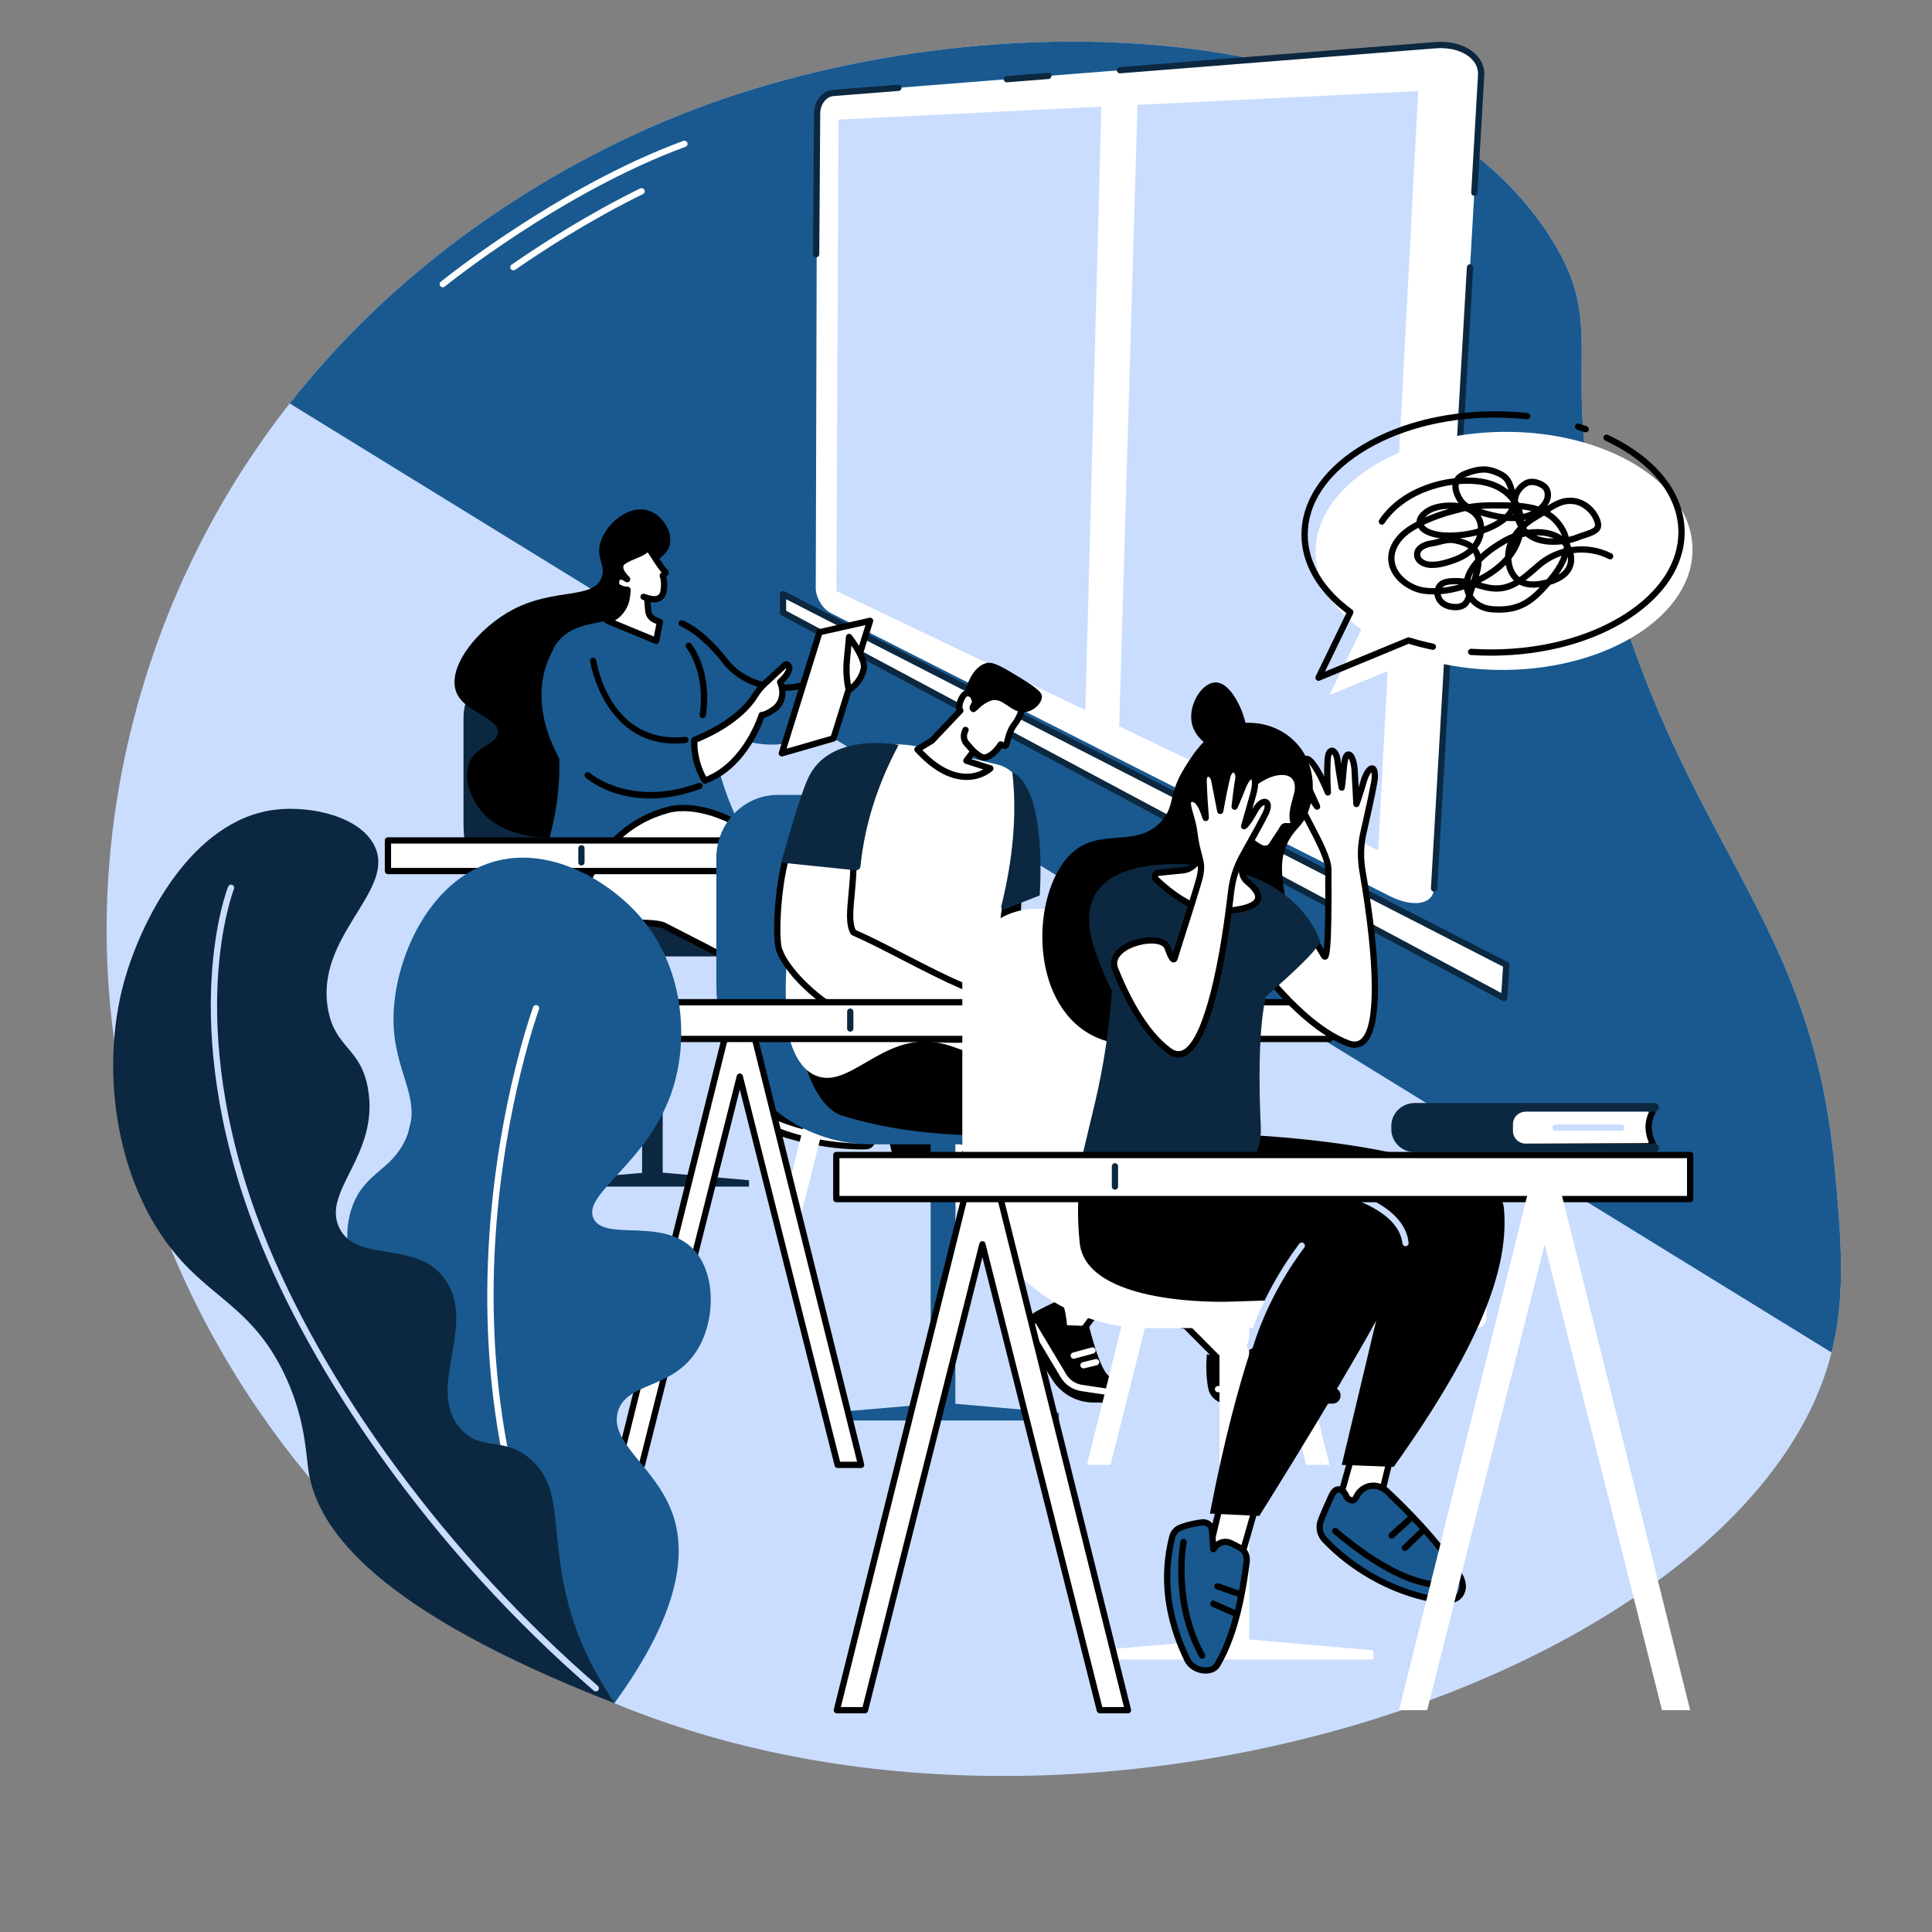 <svg xmlns="http://www.w3.org/2000/svg" xmlns:xlink="http://www.w3.org/1999/xlink" width="500" zoomAndPan="magnify" viewBox="0 0 375 375" height="500" preserveAspectRatio="xMidYMid meet" version="1.0"><rect x="0" y="0" width="375" height="375" fill="#808080" stroke="none"/><defs><clipPath id="85e85b98bb"><path d="M 20 8 L 357.844 8 L 357.844 345 L 20 345 Z M 20 8 " clip-rule="nonzero"/></clipPath><clipPath id="313f586d86"><path d="M 56 8 L 357.844 8 L 357.844 263 L 56 263 Z M 56 8 " clip-rule="nonzero"/></clipPath></defs><g clip-path="url(#85e85b98bb)"><path fill="#caddff" d="M 356.934 254.414 C 356.648 257.125 356.188 259.816 355.508 262.516 C 355.25 263.539 354.961 264.562 354.637 265.594 C 352.922 271.016 350.328 276.305 346.945 281.406 C 307.738 340.59 163.367 375 81.559 308.234 C 54.781 286.379 27.25 247.488 21.691 198.152 C 17.359 159.707 28.145 128.793 35.426 112.645 C 36.453 110.375 37.512 108.156 38.609 105.984 L 38.609 105.98 C 42.496 98.289 46.816 91.227 51.422 84.742 C 52.988 82.527 54.594 80.383 56.23 78.309 C 59.195 74.539 62.25 70.988 65.363 67.641 C 77.574 54.523 90.688 44.574 102.684 37.145 L 102.684 37.141 C 115.91 28.953 127.781 23.824 135.598 20.902 C 191.453 0.004 272.629 2.203 300.754 45.793 C 313.715 65.887 300.047 70.977 313.91 116.18 C 327.332 159.941 346.508 175.941 353.82 211.113 C 354.812 215.867 355.586 220.969 356.098 226.539 C 356.332 229.098 356.559 231.574 356.754 233.984 C 357.34 241.242 357.629 247.902 356.934 254.414 " fill-opacity="1" fill-rule="nonzero"/></g><g clip-path="url(#313f586d86)"><path fill="#19598f" d="M 356.934 254.414 C 356.648 257.125 356.188 259.816 355.508 262.516 L 56.23 78.309 C 59.195 74.539 62.25 70.988 65.363 67.641 C 77.574 54.523 90.688 44.574 102.684 37.145 L 102.684 37.141 C 115.91 28.953 127.781 23.824 135.598 20.902 C 191.453 0.004 272.629 2.203 300.754 45.793 C 313.715 65.887 300.047 70.977 313.91 116.18 C 327.332 159.941 346.508 175.941 353.82 211.113 C 354.812 215.867 355.586 220.969 356.098 226.539 C 356.332 229.098 356.559 231.574 356.754 233.984 C 357.34 241.242 357.629 247.902 356.934 254.414 " fill-opacity="1" fill-rule="nonzero"/></g><path fill="#ffffff" d="M 278.625 8.773 L 161.738 18.043 C 159.996 18.18 158.605 19.953 158.598 21.996 L 158.336 114.105 C 158.332 115.992 159.652 118.188 161.316 119.031 L 269.715 173.914 C 274.242 176.207 278.168 175.586 278.352 172.453 L 287.488 14.594 C 287.695 10.98 283.66 8.375 278.625 8.773 " fill-opacity="1" fill-rule="nonzero"/><path fill="#0c2840" d="M 286.168 38.008 C 286.156 38.008 286.145 38.008 286.133 38.008 C 285.797 37.988 285.539 37.699 285.562 37.367 L 286.879 14.559 C 286.949 13.387 286.5 12.297 285.586 11.402 C 284.066 9.914 281.48 9.156 278.676 9.379 L 217.438 14.234 C 217.102 14.262 216.809 14.012 216.781 13.676 C 216.758 13.344 217.008 13.047 217.34 13.023 L 278.578 8.164 C 281.734 7.914 284.668 8.801 286.438 10.535 C 287.613 11.684 288.184 13.098 288.098 14.629 L 286.773 37.438 C 286.758 37.758 286.488 38.008 286.168 38.008 " fill-opacity="1" fill-rule="nonzero"/><path fill="#0c2840" d="M 278.352 173.062 C 278.336 173.062 278.324 173.062 278.312 173.062 C 277.977 173.039 277.723 172.754 277.742 172.418 L 284.719 51.867 C 284.742 51.535 285.027 51.277 285.363 51.297 C 285.699 51.316 285.953 51.605 285.938 51.938 L 278.957 172.488 C 278.938 172.812 278.672 173.062 278.352 173.062 " fill-opacity="1" fill-rule="nonzero"/><path fill="#0c2840" d="M 158.41 49.957 C 158.406 49.957 158.406 49.957 158.406 49.957 C 158.07 49.953 157.797 49.68 157.801 49.344 L 157.988 21.996 C 157.996 19.602 159.625 17.598 161.691 17.434 L 174.328 16.434 C 174.668 16.406 174.957 16.656 174.984 16.992 C 175.012 17.328 174.762 17.621 174.426 17.648 L 161.785 18.648 C 160.371 18.762 159.211 20.266 159.207 22 L 159.02 49.352 C 159.016 49.688 158.742 49.957 158.41 49.957 " fill-opacity="1" fill-rule="nonzero"/><path fill="#0c2840" d="M 195.422 15.98 C 195.109 15.98 194.844 15.738 194.816 15.418 C 194.793 15.086 195.043 14.789 195.379 14.766 L 203.438 14.125 C 203.773 14.098 204.062 14.348 204.09 14.684 C 204.117 15.02 203.867 15.309 203.531 15.34 L 195.473 15.977 C 195.457 15.98 195.441 15.98 195.422 15.98 " fill-opacity="1" fill-rule="nonzero"/><path fill="#caddff" d="M 210.668 137.84 L 162.34 114.715 L 162.762 23.207 L 213.77 20.699 L 210.668 137.84 " fill-opacity="1" fill-rule="nonzero"/><path fill="#caddff" d="M 267.5 165.031 L 217.23 140.98 L 220.785 20.355 L 275.273 17.68 L 267.5 165.031 " fill-opacity="1" fill-rule="nonzero"/><path fill="#ffffff" d="M 291.953 193.73 L 151.988 118.91 L 151.988 115.32 L 292.371 187.273 L 291.953 193.73 " fill-opacity="1" fill-rule="nonzero"/><path fill="#0c2840" d="M 152.598 118.547 L 291.41 192.75 L 291.738 187.633 L 152.598 116.316 Z M 291.953 194.34 C 291.855 194.34 291.758 194.316 291.668 194.27 L 151.703 119.445 C 151.504 119.34 151.379 119.133 151.379 118.91 L 151.379 115.32 C 151.379 115.109 151.488 114.91 151.672 114.801 C 151.852 114.691 152.078 114.684 152.266 114.777 L 292.648 186.734 C 292.867 186.844 292.996 187.074 292.98 187.312 L 292.562 193.77 C 292.547 193.977 292.43 194.164 292.25 194.262 C 292.156 194.312 292.059 194.34 291.953 194.34 " fill-opacity="1" fill-rule="nonzero"/><path fill="#0c2840" d="M 127.289 140.195 L 127.289 149.867 C 127.289 159.324 134.758 166.992 143.969 166.992 C 153.184 166.992 160.648 174.656 160.648 184.117 C 160.648 184.961 159.965 185.641 159.125 185.641 L 114.973 185.641 C 101.164 185.641 89.969 174.148 89.969 159.969 L 89.969 139.336 C 89.969 133.699 94.418 129.125 99.914 129.125 L 116.508 129.125 C 122.461 129.125 127.289 134.082 127.289 140.195 " fill-opacity="1" fill-rule="nonzero"/><path fill="#0c2840" d="M 124.629 229.027 L 128.629 229.027 L 128.629 182.441 L 124.629 182.441 L 124.629 229.027 " fill-opacity="1" fill-rule="nonzero"/><path fill="#0c2840" d="M 145.383 229.082 L 127.676 227.527 L 126.051 227.527 L 107.973 229.082 L 107.973 230.316 L 145.383 230.316 L 145.383 229.082 " fill-opacity="1" fill-rule="nonzero"/><path fill="#000000" d="M 119.129 156.867 C 116.129 159.199 111.684 162.656 105.375 162.523 C 104.375 162.504 96.23 162.215 92.48 156.125 C 91.988 155.324 89.742 151.676 91.004 148.277 C 92.344 144.66 96.461 144.562 96.656 142.219 C 96.918 139.109 89.742 138.375 88.426 133.938 C 87.004 129.152 92.914 121.801 99.562 118.309 C 107.574 114.102 115.023 116.359 116.734 112.199 C 117.727 109.785 115.508 108.34 116.613 105.051 C 117.793 101.543 122.121 97.84 125.941 99.129 C 128.375 99.949 130.312 102.699 130.086 105.195 C 129.809 108.254 126.484 108.719 124.609 111.414 C 119.816 118.289 132.414 128.234 130.055 141.234 C 128.543 149.547 121.68 154.879 119.129 156.867 " fill-opacity="1" fill-rule="nonzero"/><path fill="#19598f" d="M 132.324 120.992 C 132.324 120.992 136.145 122.355 140.852 128.449 C 145.559 134.543 156.152 134.883 159.578 130.695 C 163.004 126.512 162.633 125.352 162.633 125.352 L 163.883 128.941 C 163.883 128.941 162.879 147.023 146.562 144.238 C 143.207 143.668 138.387 142.598 136.41 140.859 C 128.773 134.152 132.324 120.992 132.324 120.992 " fill-opacity="1" fill-rule="nonzero"/><path fill="#19598f" d="M 139.336 148.547 C 135.672 133.609 140.312 127.312 135.059 122.695 C 130.25 118.469 121.922 119.836 118.316 120.43 C 114.227 121.102 110.84 121.656 108.539 124.25 C 107.926 124.938 107.492 125.66 107.195 126.43 L 107.195 126.426 C 102.793 134.711 106.359 143.266 108.559 147.219 C 108.922 163.066 102.648 167.828 106.781 173.699 C 111.254 180.051 122.309 179.734 128.117 178.469 C 130.152 178.023 141.57 175.277 144.18 167.047 C 145.887 161.648 142.027 159.527 139.336 148.547 " fill-opacity="1" fill-rule="nonzero"/><path fill="#000000" d="M 162.035 125.461 Z M 162.051 125.535 Z M 162.051 125.535 C 162.055 125.535 162.055 125.535 162.055 125.535 C 162.055 125.535 162.055 125.535 162.051 125.535 Z M 162.055 125.535 Z M 162.055 125.535 C 162.055 125.535 162.055 125.535 162.055 125.539 C 162.055 125.535 162.055 125.535 162.055 125.535 Z M 152.082 134.098 C 152.008 134.098 151.93 134.098 151.859 134.098 C 147.238 134.031 142.836 132.008 140.371 128.82 C 135.855 122.973 132.156 121.582 132.121 121.566 C 131.805 121.449 131.641 121.105 131.754 120.789 C 131.867 120.473 132.215 120.309 132.531 120.422 C 132.691 120.477 136.574 121.91 141.336 128.074 C 143.578 130.98 147.617 132.82 151.875 132.879 C 155.039 132.926 157.754 131.965 159.109 130.312 C 161.957 126.828 162.035 125.586 162.035 125.473 C 161.977 125.172 162.148 124.867 162.445 124.773 C 162.766 124.672 163.109 124.848 163.211 125.164 C 163.352 125.609 163.332 127.07 160.051 131.082 C 158.5 132.977 155.531 134.098 152.082 134.098 " fill-opacity="1" fill-rule="nonzero"/><path fill="#ffffff" d="M 134.777 143.625 C 134.777 143.625 143.059 140.609 146.516 135.059 C 147.031 134.227 147.637 133.449 148.352 132.785 L 152.23 129.172 C 152.773 128.641 153.188 129.195 153.199 129.652 C 153.219 130.293 152.59 131.309 151.418 132.375 C 151.418 132.375 152.859 135.25 150.578 137.398 C 150.578 137.398 148.867 138.758 147.852 138.781 C 147.852 138.781 144.863 148.586 136.805 151.508 C 136.805 151.508 134.539 148.066 134.777 143.625 " fill-opacity="1" fill-rule="nonzero"/><path fill="#000000" d="M 135.371 144.047 C 135.309 147.188 136.531 149.777 137.066 150.754 C 144.402 147.766 147.238 138.699 147.27 138.605 C 147.344 138.355 147.574 138.18 147.836 138.172 C 148.391 138.16 149.531 137.449 150.18 136.938 C 152.082 135.121 150.887 132.672 150.875 132.648 C 150.75 132.406 150.805 132.109 151.008 131.926 C 152.113 130.918 152.602 130.051 152.594 129.668 C 152.594 129.668 152.594 129.664 152.59 129.664 L 148.766 133.227 C 148.133 133.82 147.562 134.523 147.031 135.383 C 143.891 140.418 137.082 143.371 135.371 144.047 Z M 136.805 152.117 C 136.602 152.117 136.41 152.02 136.293 151.844 C 136.199 151.695 133.926 148.18 134.172 143.594 C 134.184 143.352 134.34 143.137 134.57 143.055 C 134.652 143.023 142.695 140.039 145.996 134.738 C 146.59 133.789 147.223 133.004 147.938 132.336 L 151.816 128.727 C 152.34 128.215 152.848 128.34 153.039 128.422 C 153.551 128.625 153.797 129.195 153.809 129.637 C 153.828 130.418 153.227 131.457 152.145 132.527 C 152.613 133.809 152.836 136.109 150.996 137.84 C 150.984 137.852 150.973 137.863 150.957 137.875 C 150.684 138.094 149.406 139.074 148.309 139.328 C 147.664 141.199 144.461 149.383 137.012 152.082 C 136.941 152.105 136.871 152.117 136.805 152.117 " fill-opacity="1" fill-rule="nonzero"/><path fill="#000000" d="M 126.176 154.988 C 118.355 154.988 113.906 151.148 113.66 150.93 C 113.406 150.707 113.383 150.32 113.605 150.07 C 113.828 149.82 114.211 149.797 114.465 150.02 C 114.543 150.086 122.43 156.844 135.566 151.969 C 135.883 151.852 136.234 152.016 136.352 152.328 C 136.469 152.645 136.309 152.996 135.992 153.109 C 132.301 154.48 129.016 154.988 126.176 154.988 " fill-opacity="1" fill-rule="nonzero"/><path fill="#000000" d="M 131.09 144.336 C 117.152 144.336 114.555 128.527 114.531 128.359 C 114.477 128.027 114.707 127.719 115.039 127.664 C 115.371 127.617 115.68 127.844 115.73 128.176 C 115.836 128.84 118.434 144.496 132.965 143.02 C 133.301 142.988 133.598 143.23 133.633 143.566 C 133.668 143.898 133.422 144.199 133.09 144.23 C 132.398 144.301 131.73 144.336 131.09 144.336 " fill-opacity="1" fill-rule="nonzero"/><path fill="#ffffff" d="M 159.07 122.711 L 151.754 146.219 L 161.773 143.324 L 168.883 120.504 L 159.07 122.711 " fill-opacity="1" fill-rule="nonzero"/><path fill="#000000" d="M 159.547 123.227 L 152.668 145.32 L 161.289 142.832 L 167.984 121.328 Z M 151.754 146.828 C 151.59 146.828 151.434 146.766 151.32 146.645 C 151.164 146.484 151.105 146.254 151.172 146.039 L 158.488 122.531 C 158.551 122.324 158.723 122.164 158.934 122.117 L 168.746 119.91 C 168.957 119.863 169.184 119.93 169.328 120.09 C 169.477 120.25 169.523 120.477 169.461 120.684 L 162.352 143.508 C 162.293 143.703 162.137 143.852 161.941 143.91 L 151.922 146.805 C 151.867 146.82 151.809 146.828 151.754 146.828 " fill-opacity="1" fill-rule="nonzero"/><path fill="#ffffff" d="M 167.66 129.824 C 168.133 127.875 164.809 123.633 164.809 123.633 L 164.383 128.086 C 164.195 130.035 164.316 132.008 164.746 133.918 C 164.746 133.918 166.953 132.762 167.66 129.824 " fill-opacity="1" fill-rule="nonzero"/><path fill="#000000" d="M 165.258 125.301 L 164.988 128.145 C 164.836 129.727 164.895 131.312 165.16 132.879 C 165.789 132.332 166.676 131.312 167.07 129.684 C 167.293 128.758 166.289 126.844 165.258 125.301 Z M 164.746 134.527 C 164.656 134.527 164.57 134.508 164.492 134.469 C 164.316 134.391 164.191 134.234 164.152 134.051 C 163.711 132.074 163.582 130.047 163.777 128.027 L 164.203 123.574 C 164.227 123.324 164.398 123.117 164.637 123.047 C 164.875 122.977 165.133 123.059 165.285 123.258 C 165.645 123.715 168.781 127.793 168.254 129.969 C 167.488 133.137 165.129 134.406 165.027 134.457 C 164.938 134.504 164.84 134.527 164.746 134.527 " fill-opacity="1" fill-rule="nonzero"/><path fill="#000000" d="M 136.41 139.391 C 136.379 139.391 136.352 139.387 136.32 139.383 C 135.988 139.332 135.758 139.023 135.805 138.695 C 137.012 130.449 133.262 125.785 133.223 125.738 C 133.008 125.48 133.043 125.098 133.305 124.883 C 133.562 124.668 133.945 124.707 134.16 124.965 C 134.328 125.168 138.301 130.059 137.012 138.867 C 136.965 139.172 136.707 139.391 136.41 139.391 " fill-opacity="1" fill-rule="nonzero"/><path fill="#000000" d="M 167.531 179.664 C 169.43 181.141 165.625 183.469 163.547 188.367 C 160.52 195.5 155.434 196.496 153.961 195.109 C 152.672 193.887 156.195 190.035 159.297 185.684 C 162.395 181.328 165.867 178.371 167.531 179.664 " fill-opacity="1" fill-rule="nonzero"/><path fill="#ffffff" d="M 157.871 173.441 L 157.047 215.129 L 151.734 214.602 C 151.734 214.602 144.363 186.637 150.246 179.16 L 153.328 171.812 L 157.871 173.441 " fill-opacity="1" fill-rule="nonzero"/><path fill="#000000" d="M 152.215 214.039 L 156.453 214.457 L 157.25 173.867 L 153.664 172.578 L 150.805 179.395 C 150.785 179.445 150.758 179.492 150.723 179.535 C 145.473 186.211 151.348 210.574 152.215 214.039 Z M 157.047 215.734 C 157.027 215.734 157.008 215.734 156.988 215.73 L 151.676 215.207 C 151.422 215.18 151.211 215.004 151.145 214.754 C 150.844 213.605 143.809 186.566 149.715 178.852 L 152.77 171.578 C 152.895 171.277 153.23 171.129 153.535 171.238 L 158.074 172.871 C 158.32 172.957 158.484 173.191 158.477 173.453 L 157.656 215.137 C 157.652 215.309 157.578 215.469 157.453 215.582 C 157.34 215.68 157.195 215.734 157.047 215.734 " fill-opacity="1" fill-rule="nonzero"/><path fill="#ffffff" d="M 154.918 181.957 C 154.918 181.957 154.512 191.469 159.219 199.73 C 163.93 207.992 174.656 221.332 174.656 221.332 L 180.047 219.066 L 161.309 178.074 L 154.918 181.957 " fill-opacity="1" fill-rule="nonzero"/><path fill="#000000" d="M 155.52 182.305 C 155.504 184.016 155.664 192.262 159.75 199.43 C 163.953 206.805 173.105 218.414 174.844 220.594 L 179.234 218.746 L 161.043 178.949 Z M 174.656 221.941 C 174.473 221.941 174.297 221.863 174.18 221.715 C 174.07 221.582 163.371 208.242 158.691 200.031 C 153.949 191.715 154.293 182.328 154.309 181.93 C 154.316 181.727 154.426 181.543 154.602 181.438 L 160.996 177.555 C 161.141 177.465 161.324 177.441 161.488 177.492 C 161.656 177.543 161.793 177.66 161.863 177.82 L 180.598 218.812 C 180.668 218.961 180.672 219.133 180.613 219.285 C 180.555 219.438 180.434 219.562 180.281 219.625 L 174.891 221.895 C 174.812 221.926 174.734 221.941 174.656 221.941 " fill-opacity="1" fill-rule="nonzero"/><path fill="#000000" d="M 193.387 218.934 C 191.105 217.445 184.426 216.32 178.574 215.852 L 176.055 216.922 C 175.352 217.219 175.086 218.074 175.496 218.719 L 176.125 219.715 L 173.715 218.844 C 173.031 218.598 172.32 219.148 172.398 219.879 C 172.559 221.391 172.941 223.754 173.84 225.781 C 174.105 226.371 174.684 226.754 175.332 226.766 C 177.52 226.801 185.793 225.73 193.168 222.254 C 194.516 221.617 194.637 219.75 193.387 218.934 " fill-opacity="1" fill-rule="nonzero"/><path fill="#ffffff" d="M 174.805 225.402 C 174.398 225.402 174.164 225.391 174.109 225.387 C 173.777 225.367 173.52 225.082 173.539 224.746 C 173.559 224.41 173.852 224.156 174.18 224.172 C 174.258 224.18 182.242 224.551 192.629 219.918 C 192.934 219.781 193.293 219.918 193.43 220.227 C 193.566 220.535 193.43 220.895 193.121 221.031 C 184.105 225.055 176.996 225.402 174.805 225.402 " fill-opacity="1" fill-rule="nonzero"/><path fill="#ffffff" d="M 182.566 220.988 C 182.258 220.988 181.996 220.758 181.957 220.449 C 181.945 220.332 181.637 217.555 183.164 215.973 C 183.398 215.73 183.781 215.727 184.023 215.957 C 184.266 216.191 184.273 216.578 184.039 216.82 C 183.098 217.789 183.094 219.668 183.168 220.309 C 183.207 220.641 182.969 220.945 182.637 220.98 C 182.613 220.984 182.586 220.988 182.566 220.988 " fill-opacity="1" fill-rule="nonzero"/><path fill="#ffffff" d="M 186.172 220.84 C 185.906 220.84 185.664 220.668 185.59 220.398 C 184.91 217.977 186.148 216.543 186.203 216.48 C 186.422 216.23 186.809 216.207 187.059 216.43 C 187.309 216.648 187.336 217.031 187.117 217.281 C 187.074 217.336 186.27 218.324 186.762 220.066 C 186.852 220.391 186.66 220.73 186.336 220.82 C 186.281 220.836 186.227 220.84 186.172 220.84 " fill-opacity="1" fill-rule="nonzero"/><path fill="#000000" d="M 157.555 211.559 L 154.945 211.516 C 154.16 211.504 153.551 212.199 153.664 212.98 L 153.824 214.051 L 152.035 212.336 C 151.508 211.828 150.633 212.047 150.41 212.746 C 149.953 214.164 149.363 216.418 149.367 218.574 C 149.367 219.207 149.738 219.781 150.312 220.047 C 152.258 220.953 160.098 223.281 168.086 223.094 C 169.547 223.062 170.398 221.434 169.602 220.207 C 168.148 217.965 162.609 214.305 157.555 211.559 " fill-opacity="1" fill-rule="nonzero"/><path fill="#ffffff" d="M 168.402 221.992 C 157.02 221.992 150.051 218.488 149.762 218.34 C 149.461 218.188 149.344 217.82 149.496 217.523 C 149.648 217.223 150.016 217.105 150.316 217.258 C 150.383 217.293 157.375 220.789 168.527 220.773 C 168.527 220.773 168.527 220.773 168.531 220.773 C 168.863 220.773 169.137 221.043 169.137 221.383 C 169.141 221.715 168.867 221.992 168.531 221.992 C 168.488 221.992 168.445 221.992 168.402 221.992 " fill-opacity="1" fill-rule="nonzero"/><path fill="#ffffff" d="M 159.328 217.809 C 159.27 217.809 159.211 217.801 159.148 217.781 C 158.828 217.684 158.648 217.344 158.746 217.02 C 158.781 216.91 159.609 214.293 161.613 213.48 C 161.922 213.355 162.277 213.504 162.402 213.816 C 162.531 214.129 162.379 214.48 162.07 214.609 C 160.605 215.203 159.918 217.359 159.91 217.379 C 159.828 217.641 159.586 217.809 159.328 217.809 " fill-opacity="1" fill-rule="nonzero"/><path fill="#ffffff" d="M 162.621 219.113 C 162.594 219.113 162.562 219.109 162.535 219.105 C 162.203 219.059 161.969 218.75 162.02 218.418 C 162.375 215.973 164.059 215.176 164.133 215.141 C 164.438 215.004 164.797 215.137 164.938 215.441 C 165.078 215.746 164.945 216.105 164.645 216.246 C 164.586 216.273 163.48 216.84 163.223 218.59 C 163.18 218.895 162.918 219.113 162.621 219.113 " fill-opacity="1" fill-rule="nonzero"/><path fill="#ffffff" d="M 154.094 194.777 C 148.344 189.27 140.191 185.516 128.957 179.699 C 126.367 178.355 115.738 180.035 112.145 177.711 C 112.145 177.711 114.039 161.375 129.656 157.203 C 135.352 155.684 142.148 159.355 142.148 159.355 L 167.078 179.715 C 167.078 179.715 159.793 183.812 154.094 194.777 " fill-opacity="1" fill-rule="nonzero"/><path fill="#000000" d="M 112.809 177.391 C 114.832 178.43 118.805 178.453 122.328 178.477 C 125.367 178.496 127.988 178.512 129.238 179.156 C 130.816 179.977 132.336 180.754 133.793 181.5 C 142.566 185.988 148.996 189.281 153.926 193.789 C 158.574 185.184 164.062 180.973 166.039 179.652 L 141.812 159.867 C 141.199 159.547 134.957 156.418 129.816 157.789 C 116.098 161.453 113.223 174.922 112.809 177.391 Z M 154.094 195.387 C 153.938 195.387 153.785 195.328 153.672 195.219 C 148.797 190.547 142.27 187.207 133.242 182.582 C 131.777 181.836 130.258 181.059 128.68 180.238 C 127.691 179.727 124.961 179.711 122.32 179.691 C 118.426 179.668 114.004 179.641 111.812 178.223 C 111.617 178.098 111.512 177.871 111.539 177.641 C 111.559 177.473 113.664 160.848 129.5 156.617 C 135.359 155.051 142.152 158.664 142.438 158.82 C 142.473 158.836 142.504 158.859 142.535 158.883 L 167.461 179.246 C 167.617 179.371 167.699 179.57 167.684 179.77 C 167.664 179.969 167.551 180.148 167.375 180.246 C 167.305 180.285 160.172 184.402 154.633 195.059 C 154.543 195.227 154.379 195.348 154.191 195.379 C 154.16 195.383 154.125 195.387 154.094 195.387 " fill-opacity="1" fill-rule="nonzero"/><path fill="#ffffff" d="M 129.223 111.152 C 127.992 109.879 125.633 105.855 125.637 105.992 C 125.668 107.32 122.898 107.699 121.039 108.922 C 119.18 110.141 121.73 112.422 121.73 112.422 C 121.73 112.422 119.883 110.957 119.578 112.918 C 119.402 114.055 120.742 114.406 121.82 114.488 C 121.785 114.832 121.742 115.254 121.695 115.719 C 121.469 117.914 119.977 119.777 117.883 120.48 L 127.359 124.387 L 128.098 120.73 L 127.129 120.332 C 126.441 120.051 125.953 119.426 125.84 118.691 L 125.613 116.078 C 126.078 116.199 126.637 116.32 127.07 116.316 C 127.938 116.305 128.609 115.73 128.773 114.883 C 128.992 113.715 128.945 112.617 128.648 111.734 L 129.223 111.152 " fill-opacity="1" fill-rule="nonzero"/><path fill="#000000" d="M 119.383 120.438 L 126.91 123.543 L 127.402 121.102 L 126.898 120.895 C 126.016 120.535 125.383 119.723 125.238 118.781 L 125.008 116.133 C 124.988 115.934 125.07 115.738 125.219 115.613 C 125.371 115.484 125.578 115.441 125.77 115.492 C 126.465 115.676 126.863 115.711 127.066 115.707 C 127.641 115.699 128.062 115.34 128.176 114.77 C 128.375 113.723 128.336 112.715 128.07 111.926 C 128 111.711 128.055 111.469 128.219 111.305 L 128.391 111.125 C 127.531 110.074 126.418 108.32 125.707 107.195 C 125.188 107.691 124.355 108.035 123.5 108.391 C 122.766 108.699 122.008 109.012 121.375 109.43 C 121.035 109.652 120.98 109.863 120.973 110.004 C 120.922 110.66 121.734 111.613 122.137 111.969 C 122.383 112.188 122.406 112.562 122.195 112.812 C 121.984 113.066 121.609 113.102 121.352 112.898 C 121.047 112.66 120.57 112.445 120.391 112.516 C 120.324 112.543 120.23 112.688 120.18 113.012 C 120.152 113.199 120.199 113.293 120.254 113.359 C 120.461 113.625 121.066 113.82 121.867 113.883 C 122.031 113.895 122.184 113.973 122.285 114.102 C 122.391 114.227 122.441 114.387 122.426 114.551 L 122.301 115.777 C 122.098 117.723 121 119.434 119.383 120.438 Z M 127.359 124.992 C 127.281 124.992 127.203 124.977 127.129 124.945 L 117.648 121.043 C 117.414 120.945 117.266 120.711 117.273 120.461 C 117.281 120.207 117.449 119.984 117.688 119.902 C 119.555 119.277 120.887 117.609 121.09 115.656 L 121.152 115.023 C 120.281 114.875 119.66 114.57 119.297 114.113 C 119.012 113.754 118.902 113.309 118.977 112.824 C 119.121 111.891 119.586 111.523 119.945 111.383 C 120 111.363 120.051 111.348 120.105 111.332 C 119.879 110.898 119.723 110.41 119.758 109.914 C 119.789 109.492 119.98 108.887 120.707 108.41 C 121.434 107.934 122.281 107.578 123.031 107.27 C 123.973 106.875 125.039 106.434 125.027 106.004 C 125.023 105.73 125.199 105.484 125.461 105.406 C 125.926 105.266 126.016 105.41 126.715 106.516 C 127.461 107.695 128.852 109.891 129.664 110.727 C 129.891 110.969 129.891 111.344 129.656 111.578 L 129.332 111.906 C 129.566 112.82 129.582 113.883 129.367 114.996 C 129.152 116.137 128.23 116.91 127.078 116.926 C 126.848 116.926 126.59 116.902 126.293 116.852 L 126.445 118.637 C 126.52 119.121 126.875 119.57 127.363 119.773 L 128.328 120.168 C 128.598 120.281 128.75 120.562 128.691 120.852 L 127.957 124.504 C 127.918 124.684 127.805 124.836 127.645 124.922 C 127.555 124.969 127.457 124.992 127.359 124.992 " fill-opacity="1" fill-rule="nonzero"/><path fill="#ffffff" d="M 124.922 115.844 L 125.613 116.078 L 124.922 115.844 " fill-opacity="1" fill-rule="nonzero"/><path fill="#000000" d="M 125.613 116.688 C 125.547 116.688 125.48 116.676 125.418 116.652 L 124.727 116.418 C 124.406 116.309 124.238 115.965 124.344 115.645 C 124.453 115.328 124.801 115.16 125.117 115.266 L 125.809 115.504 C 126.125 115.609 126.297 115.957 126.188 116.273 C 126.102 116.527 125.867 116.688 125.613 116.688 " fill-opacity="1" fill-rule="nonzero"/><path fill="#ffffff" d="M 110.816 237.965 L 94.992 175.16 L 79.164 237.965 L 75.371 237.965 L 92.758 168.145 L 97.219 168.137 L 114.613 237.965 L 110.816 237.965 " fill-opacity="1" fill-rule="nonzero"/><path fill="#000000" d="M 111.293 237.355 L 113.832 237.355 L 96.746 168.746 L 93.234 168.75 L 76.148 237.355 L 78.688 237.355 L 94.398 175.012 C 94.469 174.742 94.711 174.555 94.992 174.555 C 95.27 174.555 95.512 174.742 95.582 175.012 Z M 114.613 238.57 L 110.816 238.57 C 110.539 238.57 110.297 238.383 110.227 238.113 L 94.992 177.652 L 79.754 238.113 C 79.684 238.383 79.441 238.57 79.164 238.57 L 75.371 238.57 C 75.184 238.57 75.004 238.484 74.891 238.336 C 74.773 238.191 74.734 238 74.777 237.816 L 92.168 167.996 C 92.234 167.727 92.48 167.535 92.758 167.535 L 97.219 167.527 C 97.5 167.527 97.742 167.719 97.809 167.988 L 115.203 237.816 C 115.246 238 115.207 238.191 115.09 238.336 C 114.977 238.484 114.801 238.57 114.613 238.57 " fill-opacity="1" fill-rule="nonzero"/><path fill="#ffffff" d="M 75.297 169.066 L 190.387 169.066 L 190.387 163.129 L 75.297 163.129 L 75.297 169.066 " fill-opacity="1" fill-rule="nonzero"/><path fill="#000000" d="M 75.906 168.457 L 189.781 168.457 L 189.781 163.738 L 75.906 163.738 Z M 190.387 169.676 L 75.297 169.676 C 74.961 169.676 74.691 169.402 74.691 169.066 L 74.691 163.129 C 74.691 162.793 74.961 162.52 75.297 162.52 L 190.387 162.52 C 190.727 162.52 190.996 162.793 190.996 163.129 L 190.996 169.066 C 190.996 169.402 190.727 169.676 190.387 169.676 " fill-opacity="1" fill-rule="nonzero"/><path fill="#0c2840" d="M 112.855 167.992 C 112.52 167.992 112.246 167.719 112.246 167.383 L 112.246 164.652 C 112.246 164.316 112.52 164.047 112.855 164.047 C 113.191 164.047 113.465 164.316 113.465 164.652 L 113.465 167.383 C 113.465 167.719 113.191 167.992 112.855 167.992 " fill-opacity="1" fill-rule="nonzero"/><path fill="#ffffff" d="M 186.594 237.957 L 170.766 175.164 L 154.938 237.957 L 151.145 237.957 L 168.535 168.148 L 172.996 168.141 L 190.387 237.957 L 186.594 237.957 " fill-opacity="1" fill-rule="nonzero"/><path fill="#19598f" d="M 183.828 167.574 L 183.828 179.18 C 183.828 190.527 192.789 199.727 203.844 199.727 C 214.898 199.727 223.859 208.93 223.859 220.277 C 223.859 221.289 223.039 222.109 222.031 222.109 L 169.047 222.109 C 152.477 222.109 139.043 208.316 139.043 191.301 L 139.043 166.543 C 139.043 159.777 144.383 154.289 150.977 154.289 L 170.887 154.289 C 178.035 154.289 183.828 160.238 183.828 167.574 " fill-opacity="1" fill-rule="nonzero"/><path fill="#19598f" d="M 180.637 274.172 L 185.438 274.172 L 185.438 218.27 L 180.637 218.27 L 180.637 274.172 " fill-opacity="1" fill-rule="nonzero"/><path fill="#19598f" d="M 205.539 274.238 L 184.293 272.371 L 182.344 272.371 L 160.648 274.238 L 160.648 275.719 L 205.539 275.719 L 205.539 274.238 " fill-opacity="1" fill-rule="nonzero"/><path fill="#ffffff" d="M 204.004 257.938 C 204.637 257.301 208.273 245.977 208.273 245.977 L 215.469 251.109 L 207.582 261.707 L 204.004 257.938 " fill-opacity="1" fill-rule="nonzero"/><path fill="#000000" d="M 203.574 257.508 C 203.57 257.512 203.566 257.516 203.562 257.523 C 203.566 257.516 203.57 257.512 203.574 257.508 Z M 204.75 257.84 L 207.527 260.762 L 214.609 251.242 L 208.598 246.957 C 207.383 250.715 205.594 256.09 204.75 257.84 Z M 207.582 262.316 C 207.414 262.316 207.254 262.246 207.141 262.125 L 203.562 258.355 C 203.344 258.125 203.34 257.762 203.555 257.531 C 203.992 256.906 206.012 251.027 207.695 245.789 C 207.754 245.605 207.898 245.461 208.082 245.398 C 208.266 245.34 208.473 245.371 208.629 245.48 L 215.82 250.613 C 215.953 250.707 216.043 250.852 216.07 251.016 C 216.094 251.176 216.055 251.34 215.957 251.473 L 208.07 262.07 C 207.965 262.215 207.797 262.305 207.617 262.312 C 207.605 262.312 207.594 262.316 207.582 262.316 " fill-opacity="1" fill-rule="nonzero"/><path fill="#000000" d="M 216.965 272.254 L 212.184 272.227 C 209.02 272.207 206.078 270.598 204.348 267.945 L 199.617 260.457 C 198.312 258.387 199.043 255.648 201.203 254.496 C 203.18 253.449 205.25 252.426 205.73 252.473 C 206.715 252.566 207.113 257.223 207.113 257.223 L 211.375 257.387 C 211.375 257.387 213.48 266.141 215.332 267.137 C 216.684 267.859 217.625 268.926 218.258 269.898 C 218.922 270.914 218.184 272.262 216.965 272.254 " fill-opacity="1" fill-rule="nonzero"/><path fill="#ffffff" d="M 216.488 270.996 C 216.457 270.996 216.426 270.992 216.395 270.988 L 209.852 270.004 C 208.199 269.754 206.758 268.789 205.898 267.352 L 200.117 257.695 C 199.945 257.406 200.039 257.031 200.328 256.859 C 200.617 256.688 200.988 256.781 201.164 257.07 L 206.941 266.73 C 207.613 267.848 208.742 268.605 210.031 268.801 L 216.578 269.785 C 216.91 269.836 217.137 270.145 217.09 270.477 C 217.043 270.777 216.781 270.996 216.488 270.996 " fill-opacity="1" fill-rule="nonzero"/><path fill="#ffffff" d="M 208.41 263.734 C 208.141 263.734 207.898 263.555 207.824 263.285 C 207.734 262.957 207.926 262.625 208.25 262.535 L 211.895 261.543 C 212.219 261.457 212.555 261.645 212.641 261.969 C 212.73 262.297 212.539 262.629 212.215 262.719 L 208.57 263.711 C 208.516 263.727 208.461 263.734 208.41 263.734 " fill-opacity="1" fill-rule="nonzero"/><path fill="#ffffff" d="M 210.309 265.605 C 210.035 265.605 209.785 265.418 209.719 265.141 C 209.637 264.812 209.84 264.484 210.164 264.402 L 212.609 263.805 C 212.938 263.727 213.262 263.926 213.344 264.254 C 213.422 264.578 213.223 264.906 212.898 264.988 L 210.453 265.586 C 210.406 265.598 210.355 265.605 210.309 265.605 " fill-opacity="1" fill-rule="nonzero"/><path fill="#ffffff" d="M 228.547 255.777 L 236.898 264.168 L 241.324 262.543 L 233.629 251.809 L 228.547 255.777 " fill-opacity="1" fill-rule="nonzero"/><path fill="#000000" d="M 229.461 255.832 L 237.055 263.461 L 240.363 262.246 L 233.504 252.676 Z M 236.898 264.777 C 236.742 264.777 236.582 264.711 236.469 264.598 L 228.117 256.207 C 227.992 256.082 227.93 255.914 227.938 255.738 C 227.949 255.566 228.035 255.406 228.172 255.297 L 233.254 251.328 C 233.383 251.227 233.547 251.18 233.715 251.203 C 233.879 251.23 234.023 251.316 234.121 251.453 L 241.82 262.188 C 241.93 262.344 241.961 262.539 241.906 262.723 C 241.852 262.902 241.711 263.047 241.535 263.113 L 237.109 264.738 C 237.039 264.762 236.969 264.777 236.898 264.777 " fill-opacity="1" fill-rule="nonzero"/><path fill="#000000" d="M 234.262 262.855 C 234.262 262.855 233.855 266.422 234.543 269.578 C 234.906 271.262 236.422 272.441 238.141 272.441 L 258.637 272.441 C 260.102 272.441 260.766 270.613 259.641 269.672 C 255.996 266.617 249.293 261.957 241.051 260.59 L 238.754 263.805 L 234.262 262.855 " fill-opacity="1" fill-rule="nonzero"/><path fill="#ffffff" d="M 257.66 270.23 L 236.422 270.23 C 236.086 270.23 235.812 269.961 235.812 269.621 C 235.812 269.289 236.086 269.016 236.422 269.016 L 257.66 269.016 C 257.996 269.016 258.27 269.289 258.27 269.621 C 258.27 269.961 257.996 270.23 257.66 270.23 " fill-opacity="1" fill-rule="nonzero"/><path fill="#ffffff" d="M 245.809 266.457 C 245.73 266.457 245.652 266.445 245.578 266.414 C 245.266 266.285 245.121 265.93 245.246 265.617 L 246.371 262.891 C 246.5 262.582 246.855 262.434 247.164 262.559 C 247.477 262.688 247.625 263.043 247.496 263.355 L 246.371 266.082 C 246.273 266.316 246.047 266.457 245.809 266.457 " fill-opacity="1" fill-rule="nonzero"/><path fill="#ffffff" d="M 249.504 267.176 C 249.441 267.176 249.379 267.164 249.316 267.145 C 248.996 267.039 248.824 266.695 248.93 266.375 L 249.742 263.918 C 249.848 263.598 250.191 263.422 250.512 263.531 C 250.828 263.637 251.004 263.98 250.898 264.297 L 250.086 266.758 C 250 267.016 249.762 267.176 249.504 267.176 " fill-opacity="1" fill-rule="nonzero"/><path fill="#000000" d="M 184.344 197.062 C 184.344 197.062 222.508 192.621 233.859 202.445 C 245.207 212.27 215.945 254.516 215.945 254.516 L 206.688 247.652 L 215.469 217.793 L 180.188 207.773 L 184.344 197.062 " fill-opacity="1" fill-rule="nonzero"/><path fill="#000000" d="M 163.34 216.508 C 168.887 218.266 178.805 220.543 192.668 220.352 C 196.609 220.301 200.246 222.477 202.031 225.984 C 206.141 234.039 215.027 248.539 229.508 257.938 L 236.422 254.211 L 218.773 214.484 C 217.16 210.855 214.148 208.035 210.422 206.672 L 175.445 193.844 C 175.445 193.844 164.598 190.812 159.281 200.496 C 158.332 202.223 156.566 199.133 156.148 200.527 C 154.707 205.312 158.578 214.996 163.34 216.508 " fill-opacity="1" fill-rule="nonzero"/><path fill="#ffffff" d="M 226.746 233.043 C 226.512 233.043 226.293 232.91 226.191 232.684 L 218.215 214.73 C 216.68 211.273 213.766 208.543 210.211 207.242 L 193.461 201.102 C 193.145 200.984 192.984 200.633 193.102 200.32 C 193.215 200.004 193.566 199.844 193.879 199.957 L 210.629 206.102 C 214.488 207.516 217.66 210.48 219.328 214.238 L 227.305 232.188 C 227.438 232.496 227.301 232.855 226.996 232.992 C 226.914 233.027 226.832 233.043 226.746 233.043 " fill-opacity="1" fill-rule="nonzero"/><path fill="#ffffff" d="M 217.438 248.477 C 217.277 248.477 217.117 248.414 217 248.289 C 215.387 246.613 213.801 244.816 212.285 242.945 C 212.074 242.684 212.117 242.301 212.375 242.09 C 212.641 241.879 213.023 241.918 213.23 242.18 C 214.727 244.023 216.289 245.797 217.875 247.449 C 218.105 247.688 218.102 248.074 217.855 248.309 C 217.738 248.422 217.59 248.477 217.438 248.477 " fill-opacity="1" fill-rule="nonzero"/><path fill="#ffffff" d="M 212.762 243.172 C 212.582 243.172 212.406 243.094 212.285 242.945 C 211.543 242.023 210.801 241.07 210.082 240.105 C 209.883 239.836 209.938 239.457 210.207 239.254 C 210.477 239.055 210.859 239.109 211.059 239.379 C 211.77 240.332 212.5 241.273 213.23 242.18 C 213.445 242.441 213.402 242.824 213.141 243.035 C 213.031 243.125 212.895 243.172 212.762 243.172 " fill-opacity="1" fill-rule="nonzero"/><path fill="#000000" d="M 199.148 169.629 C 199.148 169.629 192.867 190.324 212.172 196.074 L 201.289 201.965 C 201.289 201.965 186.926 185.531 189.406 172.957 C 190.711 166.34 199.148 169.629 199.148 169.629 " fill-opacity="1" fill-rule="nonzero"/><path fill="#ffffff" d="M 172.02 144.48 C 176.508 144.344 178.297 144.695 193.758 148.434 C 197.535 149.348 201.09 155.051 200.766 158.926 C 198.816 162.305 189.582 179.082 196.477 195.062 C 197.453 197.332 198.891 199.895 201.047 202.508 C 199.359 203.387 196.793 204.453 193.582 204.734 C 188.254 205.203 186.055 203.074 181.98 202.371 C 171.207 200.508 164.848 211.637 158.23 208.727 C 156.465 207.949 154.309 206.008 153 200.707 C 152.516 196.434 152.316 191.492 152.758 186.043 C 153.949 171.266 159.254 159.844 163.348 152.832 C 164.59 150.609 166.723 144.637 172.02 144.48 " fill-opacity="1" fill-rule="nonzero"/><path fill="#0c2840" d="M 201.805 173.805 C 201.805 173.805 203.402 153.098 196.492 149.895 C 197.449 158.266 196.555 166.977 194.344 175.938 C 194.25 176.309 194.613 176.633 194.969 176.492 L 201.805 173.805 " fill-opacity="1" fill-rule="nonzero"/><path fill="#ffffff" d="M 180.902 143.746 L 178.074 145.457 C 186.461 154.645 192.234 149.152 192.234 149.152 L 187.578 147.656 L 188.953 145.82 C 189.754 146.461 190.5 147.137 191.203 147.023 C 192.832 146.77 194.227 144.496 194.227 144.496 L 194.879 144.742 C 194.973 144.777 195.082 144.77 195.172 144.723 C 195.266 144.676 195.332 144.594 195.359 144.496 C 195.719 143.16 195.902 142.152 196.555 141.105 C 197.199 140.07 197.484 140.152 198.48 137.508 L 193.336 131.945 L 189.145 135.773 C 189.145 135.773 188.906 134.41 187.66 134.562 C 186.754 134.672 185.754 137.219 186.406 137.922 L 180.902 143.746 " fill-opacity="1" fill-rule="nonzero"/><path fill="#000000" d="M 180.902 143.746 L 180.906 143.746 Z M 179.031 145.59 C 181.859 148.523 184.648 150.062 187.324 150.168 C 188.883 150.23 190.094 149.773 190.867 149.355 L 187.391 148.234 C 187.203 148.176 187.059 148.027 186.996 147.84 C 186.938 147.652 186.973 147.449 187.09 147.293 L 188.465 145.453 C 188.562 145.32 188.711 145.238 188.875 145.215 C 189.039 145.195 189.203 145.242 189.332 145.344 L 189.555 145.527 C 190.137 145.996 190.734 146.484 191.105 146.422 C 192.211 146.254 193.355 144.746 193.707 144.18 C 193.859 143.93 194.164 143.828 194.438 143.926 L 194.84 144.078 C 194.871 143.953 194.906 143.832 194.934 143.711 C 195.207 142.652 195.441 141.738 196.039 140.785 C 196.223 140.488 196.379 140.277 196.52 140.09 C 196.863 139.625 197.164 139.219 197.777 137.645 L 193.301 132.805 L 189.555 136.223 C 189.391 136.375 189.16 136.422 188.949 136.352 C 188.738 136.277 188.586 136.098 188.547 135.883 C 188.508 135.695 188.344 135.094 187.734 135.164 C 187.594 135.207 187.215 135.645 186.969 136.379 C 186.738 137.051 186.805 137.445 186.855 137.512 C 187.07 137.746 187.07 138.105 186.848 138.34 L 181.344 144.164 C 181.305 144.203 181.266 144.238 181.215 144.266 Z M 187.613 151.391 C 187.512 151.391 187.414 151.387 187.312 151.383 C 184.125 151.27 180.867 149.418 177.625 145.867 C 177.5 145.734 177.445 145.551 177.473 145.371 C 177.496 145.191 177.602 145.031 177.758 144.938 L 180.516 143.266 L 185.668 137.82 C 185.453 137.125 185.711 136.262 185.855 135.863 C 186.008 135.449 186.586 134.082 187.586 133.957 C 188.426 133.859 189.008 134.254 189.359 134.754 L 192.926 131.496 C 193.172 131.27 193.555 131.289 193.785 131.531 L 198.926 137.094 C 199.082 137.262 199.129 137.504 199.051 137.723 C 198.285 139.75 197.902 140.266 197.496 140.812 C 197.359 141 197.227 141.176 197.07 141.426 C 196.574 142.223 196.371 143.016 196.113 144.016 C 196.059 144.219 196.004 144.434 195.945 144.652 C 195.875 144.914 195.695 145.137 195.453 145.266 C 195.211 145.391 194.922 145.406 194.664 145.312 L 194.465 145.234 C 193.934 145.977 192.742 147.402 191.293 147.629 C 190.492 147.75 189.762 147.246 189.059 146.688 L 188.574 147.34 L 192.418 148.574 C 192.625 148.641 192.777 148.809 192.824 149.02 C 192.875 149.227 192.809 149.445 192.652 149.594 C 192.57 149.672 190.73 151.391 187.613 151.391 " fill-opacity="1" fill-rule="nonzero"/><path fill="#000000" d="M 187.25 134.559 C 187.25 134.559 189.234 134.852 188.891 135.699 C 188.406 136.879 188.105 137.062 188.215 137.602 C 188.273 137.891 188.559 138.148 188.832 138.219 C 189.398 138.363 189.812 137.453 191.078 136.637 C 191.609 136.293 192.137 136.066 192.43 135.977 C 194.672 135.277 196.273 138.438 198.836 138.246 C 200.543 138.121 202.246 136.543 202.234 135.203 C 202.23 134.645 201.922 133.945 198.316 131.738 C 194.664 129.504 192.84 128.387 191.512 128.699 C 188.398 129.438 187.328 134.207 187.25 134.559 " fill-opacity="1" fill-rule="nonzero"/><path fill="#000000" d="M 188.953 146.426 C 188.785 146.426 188.617 146.359 188.496 146.223 L 187.188 144.754 C 186.484 143.961 186.289 142.855 186.676 141.871 L 186.84 141.453 C 186.961 141.141 187.316 140.984 187.629 141.109 C 187.941 141.234 188.094 141.586 187.973 141.898 L 187.809 142.312 C 187.59 142.871 187.699 143.496 188.098 143.945 L 189.406 145.414 C 189.629 145.668 189.605 146.051 189.355 146.273 C 189.242 146.375 189.094 146.426 188.953 146.426 " fill-opacity="1" fill-rule="nonzero"/><path fill="#ffffff" d="M 201.07 197.828 C 199.742 195.297 197.031 193.836 195.477 193.793 C 188.402 193.582 175.445 185.285 165.645 180.973 C 164.113 178.277 165.867 172.824 165.648 166.078 L 152.676 166.078 C 150.844 172.332 150.398 183.18 151.391 184.707 C 151.973 186.523 155.539 191.961 163.332 196.629 C 175.512 203.926 192.887 201.344 192.887 201.344 C 192.887 201.344 201.121 206.648 205.277 202.016 C 205.277 202.016 202.398 200.359 201.07 197.828 " fill-opacity="1" fill-rule="nonzero"/><path fill="#000000" d="M 192.887 200.734 C 193.004 200.734 193.117 200.766 193.219 200.832 C 193.293 200.879 200.395 205.375 204.305 202.113 C 203.328 201.441 201.531 200.023 200.531 198.109 C 199.297 195.75 196.789 194.438 195.457 194.398 C 190.492 194.25 182.805 190.281 175.371 186.441 C 171.988 184.695 168.496 182.891 165.398 181.527 C 165.281 181.477 165.18 181.387 165.113 181.27 C 164.117 179.516 164.363 176.883 164.684 173.551 C 164.875 171.496 165.094 169.184 165.055 166.684 L 153.137 166.688 C 151.344 173.199 151.125 183.184 151.898 184.375 C 151.926 184.422 151.949 184.469 151.965 184.52 C 152.562 186.375 156.203 191.648 163.645 196.105 C 175.504 203.211 192.629 200.766 192.797 200.742 C 192.828 200.734 192.859 200.734 192.887 200.734 Z M 200.703 204.535 C 197.195 204.535 193.637 202.512 192.754 201.977 C 190.59 202.266 174.645 204.113 163.02 197.148 C 154.777 192.211 151.414 186.637 150.832 184.961 C 149.652 182.836 150.371 171.777 152.09 165.906 C 152.168 165.648 152.406 165.473 152.676 165.473 L 165.648 165.469 C 165.977 165.469 166.246 165.73 166.258 166.059 C 166.348 168.859 166.105 171.414 165.891 173.668 C 165.609 176.664 165.383 179.055 166.082 180.5 C 169.164 181.867 172.602 183.641 175.926 185.359 C 183.242 189.137 190.805 193.043 195.496 193.184 C 197.367 193.238 200.234 194.922 201.609 197.547 C 202.836 199.887 205.551 201.473 205.578 201.484 C 205.738 201.578 205.848 201.734 205.875 201.918 C 205.906 202.098 205.852 202.281 205.727 202.422 C 204.32 203.992 202.516 204.535 200.703 204.535 " fill-opacity="1" fill-rule="nonzero"/><path fill="#000000" d="M 203.098 203.906 C 203.074 203.906 203.055 203.902 203.035 203.902 C 202.93 203.895 200.398 203.594 197.324 199.398 C 197.125 199.129 197.184 198.75 197.457 198.551 C 197.727 198.352 198.105 198.41 198.305 198.68 C 201.02 202.383 203.133 202.691 203.156 202.691 C 203.488 202.723 203.734 203.023 203.703 203.355 C 203.668 203.672 203.406 203.906 203.098 203.906 " fill-opacity="1" fill-rule="nonzero"/><path fill="#000000" d="M 200.754 204.617 C 200.746 204.617 200.738 204.617 200.727 204.617 C 200.633 204.609 198.32 204.465 195.543 200.84 C 195.336 200.57 195.387 200.191 195.652 199.984 C 195.918 199.781 196.301 199.832 196.508 200.098 C 198.898 203.219 200.773 203.398 200.793 203.398 C 201.125 203.426 201.379 203.711 201.359 204.043 C 201.34 204.367 201.078 204.617 200.754 204.617 " fill-opacity="1" fill-rule="nonzero"/><path fill="#0c2840" d="M 151.824 167.457 C 151.738 167.445 151.676 167.367 151.703 167.281 C 152.082 165.863 154.949 155.285 156.797 151.164 C 160.965 141.855 174.422 144.586 174.422 144.586 C 170.242 152.434 167.809 160.285 167.023 168.129 C 166.977 168.613 166.551 168.965 166.07 168.918 L 151.824 167.457 " fill-opacity="1" fill-rule="nonzero"/><path fill="#ffffff" d="M 162.59 284.332 L 143.594 208.969 L 124.602 284.332 L 120.051 284.332 L 140.918 200.547 L 146.27 200.539 L 167.141 284.332 L 162.59 284.332 " fill-opacity="1" fill-rule="nonzero"/><path fill="#000000" d="M 163.062 283.723 L 166.359 283.723 L 145.793 201.148 L 141.395 201.156 L 120.828 283.723 L 124.129 283.723 L 143.004 208.82 C 143.07 208.551 143.316 208.359 143.594 208.359 C 143.875 208.359 144.117 208.551 144.184 208.82 Z M 167.141 284.941 L 162.59 284.941 C 162.309 284.941 162.066 284.754 161.996 284.48 L 143.594 211.457 L 125.191 284.48 C 125.125 284.754 124.879 284.941 124.602 284.941 L 120.051 284.941 C 119.863 284.941 119.684 284.855 119.57 284.707 C 119.453 284.559 119.414 284.367 119.457 284.184 L 140.328 200.402 C 140.395 200.133 140.637 199.938 140.918 199.938 L 146.27 199.934 C 146.551 199.934 146.793 200.121 146.859 200.395 L 167.73 284.184 C 167.777 284.367 167.734 284.559 167.621 284.707 C 167.504 284.855 167.328 284.941 167.141 284.941 " fill-opacity="1" fill-rule="nonzero"/><path fill="#ffffff" d="M 119.965 201.656 L 258.07 201.656 L 258.07 194.531 L 119.965 194.531 L 119.965 201.656 " fill-opacity="1" fill-rule="nonzero"/><path fill="#000000" d="M 120.574 201.047 L 257.465 201.047 L 257.465 195.137 L 120.574 195.137 Z M 258.07 202.266 L 119.965 202.266 C 119.629 202.266 119.355 201.992 119.355 201.656 L 119.355 194.531 C 119.355 194.195 119.629 193.922 119.965 193.922 L 258.07 193.922 C 258.41 193.922 258.68 194.195 258.68 194.531 L 258.68 201.656 C 258.68 201.992 258.41 202.266 258.07 202.266 " fill-opacity="1" fill-rule="nonzero"/><path fill="#0c2840" d="M 165.035 200.246 C 164.695 200.246 164.426 199.973 164.426 199.637 L 164.426 196.359 C 164.426 196.023 164.695 195.754 165.035 195.754 C 165.371 195.754 165.641 196.023 165.641 196.359 L 165.641 199.637 C 165.641 199.973 165.371 200.246 165.035 200.246 " fill-opacity="1" fill-rule="nonzero"/><path fill="#ffffff" d="M 253.52 284.328 L 234.523 208.973 L 215.535 284.328 L 210.98 284.328 L 231.848 200.555 L 237.203 200.547 L 258.07 284.328 L 253.52 284.328 " fill-opacity="1" fill-rule="nonzero"/><path fill="#ffffff" d="M 240.531 192.34 L 240.531 206.266 C 240.531 219.883 251.281 230.926 264.547 230.926 C 277.812 230.926 288.566 241.965 288.566 255.586 C 288.566 256.797 287.586 257.781 286.371 257.781 L 222.789 257.781 C 202.906 257.781 186.785 241.23 186.785 220.816 L 186.785 191.102 C 186.785 182.98 193.195 176.398 201.105 176.398 L 225 176.398 C 233.574 176.398 240.531 183.535 240.531 192.34 " fill-opacity="1" fill-rule="nonzero"/><path fill="#ffffff" d="M 236.699 320.258 L 242.461 320.258 L 242.461 253.172 L 236.699 253.172 L 236.699 320.258 " fill-opacity="1" fill-rule="nonzero"/><path fill="#ffffff" d="M 266.582 320.336 L 241.082 318.098 L 238.746 318.098 L 212.715 320.336 L 212.715 322.113 L 266.582 322.113 L 266.582 320.336 " fill-opacity="1" fill-rule="nonzero"/><path fill="#ffffff" d="M 270.859 279.367 C 270.656 279.621 266.602 296.363 266.602 296.363 L 259.789 291.836 L 263.715 277.895 L 270.859 279.367 " fill-opacity="1" fill-rule="nonzero"/><path fill="#000000" d="M 260.496 291.574 L 266.215 295.375 C 268.746 284.938 269.703 281.203 270.09 279.828 L 264.145 278.605 Z M 266.602 296.973 C 266.484 296.973 266.363 296.938 266.266 296.871 L 259.453 292.34 C 259.234 292.191 259.133 291.922 259.207 291.668 L 263.129 277.73 C 263.215 277.422 263.523 277.234 263.836 277.301 L 270.98 278.77 C 271.188 278.812 271.359 278.957 271.43 279.156 C 271.488 279.316 271.477 279.492 271.402 279.637 C 271.129 280.398 268.742 290.109 267.191 296.508 C 267.145 296.699 267.008 296.859 266.824 296.93 C 266.75 296.957 266.676 296.973 266.602 296.973 " fill-opacity="1" fill-rule="nonzero"/><path fill="#19598f" d="M 263.316 290.457 C 263.637 289.77 264.266 289.027 265.27 288.621 C 266.582 288.09 268.094 288.43 269.129 289.395 C 271.844 291.922 279.273 299.121 283.32 305.844 C 284.75 308.211 283.68 311.07 279.996 310.664 C 273.953 310 264.551 306.613 257.156 298.902 C 256.309 298.016 255.957 296.762 256.25 295.57 C 256.488 294.598 258.035 291.211 258.578 290.082 C 258.676 289.879 258.797 289.695 258.941 289.535 C 259.812 288.547 260.953 289.293 261.383 290.605 C 261.383 290.605 262.57 292.086 263.316 290.457 " fill-opacity="1" fill-rule="nonzero"/><path fill="#000000" d="M 259.828 289.688 C 259.734 289.688 259.582 289.727 259.395 289.938 C 259.289 290.062 259.199 290.199 259.125 290.348 C 258.457 291.73 257.043 294.879 256.84 295.715 C 256.598 296.699 256.879 297.734 257.594 298.48 C 264.793 305.984 273.922 309.383 280.062 310.059 C 281.449 310.211 282.492 309.859 283 309.074 C 283.492 308.297 283.414 307.184 282.797 306.156 C 278.832 299.57 271.629 292.551 268.715 289.84 C 267.824 289.012 266.562 288.754 265.5 289.184 C 264.473 289.598 264.02 290.391 263.871 290.711 C 263.488 291.543 262.965 291.773 262.59 291.82 C 261.695 291.93 260.984 291.082 260.906 290.984 C 260.859 290.93 260.828 290.863 260.805 290.793 C 260.582 290.125 260.188 289.754 259.906 289.699 C 259.891 289.695 259.863 289.688 259.828 289.688 Z M 280.691 311.312 C 280.453 311.312 280.199 311.297 279.93 311.266 C 273.578 310.57 264.141 307.062 256.715 299.324 C 255.711 298.273 255.316 296.816 255.66 295.426 C 255.918 294.359 257.512 290.891 258.031 289.816 C 258.148 289.57 258.301 289.34 258.484 289.133 C 258.953 288.605 259.547 288.379 260.156 288.508 C 260.902 288.664 261.57 289.34 261.918 290.293 C 262.082 290.465 262.32 290.629 262.441 290.609 C 262.516 290.602 262.641 290.473 262.766 290.199 C 263.023 289.641 263.664 288.613 265.043 288.059 C 266.543 287.449 268.309 287.801 269.543 288.949 C 272.496 291.695 279.793 298.812 283.84 305.527 C 284.699 306.953 284.77 308.562 284.023 309.727 C 283.625 310.348 282.688 311.312 280.691 311.312 " fill-opacity="1" fill-rule="nonzero"/><path fill="#000000" d="M 279.516 308.23 C 276.188 308.23 269.453 306.703 258.77 297.629 C 258.516 297.41 258.48 297.027 258.699 296.773 C 258.918 296.516 259.301 296.484 259.555 296.703 C 274.625 309.5 281.441 306.762 281.512 306.734 C 281.816 306.598 282.176 306.738 282.312 307.039 C 282.445 307.344 282.316 307.699 282.012 307.84 C 281.918 307.887 281.102 308.23 279.516 308.23 " fill-opacity="1" fill-rule="nonzero"/><path fill="#000000" d="M 272.699 301.039 C 272.543 301.039 272.383 300.977 272.262 300.852 C 272.027 300.609 272.035 300.227 272.277 299.992 L 275.539 296.844 C 275.781 296.613 276.164 296.617 276.398 296.859 C 276.633 297.102 276.625 297.488 276.383 297.723 L 273.125 300.867 C 273.004 300.98 272.852 301.039 272.699 301.039 " fill-opacity="1" fill-rule="nonzero"/><path fill="#000000" d="M 270.105 298.648 C 269.938 298.648 269.773 298.582 269.652 298.449 C 269.43 298.199 269.445 297.816 269.695 297.59 L 273.273 294.363 C 273.523 294.141 273.906 294.16 274.133 294.41 C 274.359 294.656 274.34 295.043 274.086 295.27 L 270.512 298.492 C 270.395 298.598 270.25 298.648 270.105 298.648 " fill-opacity="1" fill-rule="nonzero"/><path fill="#ffffff" d="M 244.086 291.223 L 239.926 305.723 L 234.66 301.23 L 237.988 287.258 L 244.086 291.223 " fill-opacity="1" fill-rule="nonzero"/><path fill="#000000" d="M 235.34 301.008 L 239.602 304.645 L 243.379 291.488 L 238.379 288.238 Z M 239.926 306.328 C 239.785 306.328 239.645 306.277 239.531 306.184 L 234.266 301.691 C 234.094 301.547 234.02 301.312 234.07 301.09 L 237.398 287.117 C 237.441 286.926 237.578 286.766 237.762 286.691 C 237.945 286.617 238.156 286.641 238.32 286.746 L 244.418 290.715 C 244.645 290.859 244.746 291.137 244.672 291.391 L 240.512 305.887 C 240.453 306.086 240.301 306.242 240.102 306.305 C 240.043 306.32 239.984 306.328 239.926 306.328 " fill-opacity="1" fill-rule="nonzero"/><path fill="#19598f" d="M 241.969 303.164 C 241.379 307.715 240.059 316.859 236.242 323.18 C 235.219 324.875 231.609 324.547 230.426 322.09 C 227.961 316.969 224.93 308.332 227.559 298.254 C 227.762 297.465 228.332 296.82 229.086 296.52 C 229.973 296.168 231.371 295.742 233.336 295.496 C 234.316 295.371 235.195 296.105 235.262 297.09 L 235.496 300.703 L 235.988 300.133 C 236.727 299.277 237.953 299.031 238.965 299.547 C 239.508 299.82 240.109 300.125 240.652 300.402 C 241.668 300.918 242.117 302.035 241.969 303.164 " fill-opacity="1" fill-rule="nonzero"/><path fill="#000000" d="M 241.969 303.164 L 241.973 303.164 Z M 233.551 296.09 C 233.508 296.09 233.457 296.094 233.41 296.098 C 231.461 296.344 230.105 296.77 229.312 297.086 C 228.738 297.312 228.301 297.809 228.145 298.406 C 226.176 305.957 227.129 313.836 230.973 321.828 C 231.578 323.082 232.895 323.582 233.84 323.625 C 234.695 323.668 235.414 323.375 235.723 322.867 C 239.645 316.375 240.895 306.723 241.367 303.086 C 241.488 302.137 241.109 301.316 240.379 300.945 L 238.688 300.09 C 237.926 299.703 237.004 299.883 236.449 300.531 L 235.957 301.102 C 235.797 301.289 235.535 301.363 235.305 301.281 C 235.066 301.203 234.906 300.992 234.891 300.746 L 234.652 297.129 C 234.633 296.82 234.492 296.543 234.254 296.344 C 234.051 296.176 233.805 296.09 233.551 296.09 Z M 234 324.848 C 233.926 324.848 233.855 324.844 233.781 324.844 C 232.098 324.762 230.566 323.785 229.875 322.352 C 225.906 314.098 224.926 305.938 226.969 298.098 C 227.223 297.125 227.93 296.328 228.863 295.953 C 229.723 295.613 231.18 295.152 233.258 294.891 C 233.895 294.812 234.535 295 235.027 295.406 C 235.52 295.812 235.828 296.414 235.867 297.051 L 236.012 299.281 C 236.934 298.59 238.18 298.465 239.238 299.004 L 240.926 299.859 C 242.117 300.461 242.762 301.789 242.574 303.242 C 242.57 303.242 242.57 303.242 242.57 303.242 C 242.094 306.945 240.816 316.785 236.766 323.496 C 236.246 324.352 235.223 324.848 234 324.848 " fill-opacity="1" fill-rule="nonzero"/><path fill="#000000" d="M 233.324 321.945 C 233.109 321.945 232.902 321.836 232.789 321.637 C 226.934 311.199 229.031 299.668 229.125 299.184 C 229.188 298.855 229.504 298.637 229.836 298.699 C 230.164 298.762 230.383 299.078 230.32 299.41 C 230.297 299.527 228.219 311 233.852 321.039 C 234.02 321.332 233.914 321.703 233.621 321.871 C 233.523 321.922 233.422 321.945 233.324 321.945 " fill-opacity="1" fill-rule="nonzero"/><path fill="#000000" d="M 240.496 309.973 C 240.43 309.973 240.359 309.965 240.293 309.938 L 236.086 308.469 C 235.77 308.355 235.602 308.012 235.715 307.691 C 235.824 307.375 236.172 307.211 236.488 307.32 L 240.695 308.793 C 241.012 308.902 241.18 309.246 241.07 309.566 C 240.98 309.816 240.746 309.973 240.496 309.973 " fill-opacity="1" fill-rule="nonzero"/><path fill="#000000" d="M 239.465 313.645 C 239.383 313.645 239.301 313.629 239.219 313.594 L 235.266 311.852 C 234.961 311.715 234.82 311.355 234.957 311.047 C 235.094 310.738 235.449 310.602 235.758 310.738 L 239.711 312.48 C 240.02 312.617 240.16 312.977 240.023 313.285 C 239.922 313.512 239.699 313.645 239.465 313.645 " fill-opacity="1" fill-rule="nonzero"/><path fill="#000000" d="M 231.781 219.922 C 231.781 219.922 270.574 219.922 288.594 230.02 C 290.402 231.031 291.746 232.566 291.922 234.633 C 292.832 245.34 288.375 259.656 270.52 284.719 L 260.434 284.34 L 269.887 244.68 L 233.48 243.637 L 231.781 219.922 " fill-opacity="1" fill-rule="nonzero"/><path fill="#000000" d="M 210.445 225.344 C 210.445 225.344 208.5 230.977 209.566 241.227 C 210.699 252.066 231.879 252.875 238.91 252.645 L 246.32 252.406 C 246.32 252.406 240.289 265.297 234.844 293.793 L 244.426 294.238 C 244.426 294.238 264.141 263.008 272.402 246.465 C 274.09 243.082 273.191 238.961 270.199 236.641 C 265.316 232.848 256.066 227.199 240.324 227.16 C 214.027 227.094 210.445 225.344 210.445 225.344 " fill-opacity="1" fill-rule="nonzero"/><path fill="#caddff" d="M 242.602 261.914 C 242.543 261.914 242.48 261.906 242.422 261.887 C 242.098 261.785 241.922 261.445 242.02 261.125 C 244.734 252.398 249.047 245.59 252.184 241.414 C 252.387 241.145 252.77 241.09 253.039 241.293 C 253.305 241.496 253.359 241.875 253.16 242.145 C 250.633 245.5 245.984 252.473 243.184 261.484 C 243.102 261.746 242.859 261.914 242.602 261.914 " fill-opacity="1" fill-rule="nonzero"/><path fill="#caddff" d="M 272.812 241.891 C 272.504 241.891 272.242 241.656 272.207 241.348 C 271.52 234.91 261.285 232.297 261.18 232.273 C 260.855 232.191 260.656 231.863 260.738 231.535 C 260.816 231.207 261.148 231.012 261.473 231.09 C 261.93 231.203 272.641 233.938 273.414 241.219 C 273.453 241.551 273.211 241.852 272.875 241.887 C 272.855 241.891 272.832 241.891 272.812 241.891 " fill-opacity="1" fill-rule="nonzero"/><path fill="#ffffff" d="M 264.711 151.59 C 263.926 154.309 263.281 156.062 263.281 156.062 C 263.281 156.062 263.043 151.895 262.934 149.621 C 262.781 146.359 261.191 144.891 260.852 148.812 C 260.578 151.906 260.426 152.883 260.426 152.883 C 260.426 152.883 259.723 148.875 259.613 147.641 C 259.41 145.434 257.812 144.766 257.68 147.59 C 257.52 150.891 257.742 153.812 257.742 153.812 C 257.742 153.812 254.367 145.48 253.121 147.641 C 252.02 149.547 255.207 155.375 255.602 156.402 C 255.992 157.434 253.848 152.996 252.004 153.688 C 250.281 154.332 257.805 164.707 257.828 168.723 C 257.855 173.434 257.961 187.203 256.992 185.535 C 252.293 177.441 250.262 176.266 250.262 176.266 L 241.246 183.234 C 241.246 183.234 251.32 198.613 261.656 202.508 C 270.039 205.664 266.195 179.156 264.461 169.121 C 264.027 166.609 264.082 164.074 264.633 161.672 C 265.527 157.758 266.809 152 266.848 150.906 C 266.957 147.949 265.422 149.113 264.711 151.59 " fill-opacity="1" fill-rule="nonzero"/><path fill="#000000" d="M 242.07 183.367 C 243.848 185.953 252.844 198.539 261.871 201.938 C 262.801 202.285 263.539 202.219 264.133 201.727 C 267.062 199.309 266.961 187.156 263.863 169.227 C 263.41 166.613 263.469 164.027 264.039 161.535 C 265.41 155.547 266.211 151.664 266.242 150.883 C 266.262 150.383 266.227 150.082 266.188 149.906 C 265.953 150.16 265.586 150.746 265.293 151.758 C 264.516 154.469 263.879 156.203 263.852 156.273 C 263.75 156.543 263.477 156.707 263.191 156.664 C 262.906 156.621 262.691 156.387 262.672 156.098 C 262.672 156.055 262.438 151.898 262.328 149.648 C 262.266 148.336 261.98 147.555 261.781 147.219 C 261.68 147.449 261.539 147.926 261.453 148.863 C 261.188 151.945 261.035 152.938 261.027 152.98 C 260.98 153.273 260.73 153.488 260.434 153.492 C 260.141 153.492 259.879 153.281 259.828 152.988 C 259.797 152.824 259.117 148.938 259.008 147.695 C 258.938 146.938 258.691 146.516 258.551 146.371 C 258.473 146.496 258.32 146.832 258.285 147.617 C 258.133 150.844 258.348 153.738 258.348 153.766 C 258.371 154.066 258.172 154.336 257.879 154.406 C 257.59 154.477 257.289 154.32 257.18 154.043 C 255.934 150.977 254.332 148.176 253.672 147.91 C 253.664 147.918 253.656 147.934 253.648 147.945 C 252.902 149.234 254.945 153.559 255.715 155.188 C 255.934 155.648 256.09 155.98 256.168 156.188 C 256.387 156.758 256.109 157.004 255.926 157.098 C 255.426 157.355 255.137 156.922 254.926 156.609 C 253.582 154.602 252.797 154.18 252.352 154.227 C 252.359 155.008 253.754 157.664 254.785 159.629 C 256.492 162.879 258.426 166.555 258.438 168.719 L 258.441 169.102 C 258.539 185.926 258.031 186.066 257.328 186.258 C 257.203 186.293 256.77 186.359 256.465 185.84 C 252.973 179.824 250.977 177.691 250.254 177.039 Z M 262.953 203.379 C 262.48 203.379 261.977 203.277 261.441 203.074 C 251.039 199.16 241.152 184.203 240.738 183.57 C 240.566 183.305 240.625 182.949 240.875 182.754 L 249.891 175.785 C 250.086 175.633 250.355 175.613 250.566 175.738 C 250.781 175.859 252.695 177.113 256.941 184.242 C 257.176 182.137 257.27 177.066 257.223 169.109 L 257.219 168.727 C 257.211 166.859 255.27 163.164 253.707 160.195 C 251.816 156.598 250.852 154.672 251.223 153.691 C 251.328 153.422 251.527 153.219 251.793 153.117 C 252.402 152.891 253 153.027 253.551 153.348 C 252.531 150.934 251.855 148.617 252.594 147.34 C 252.949 146.723 253.441 146.66 253.703 146.68 C 254.785 146.754 256.039 148.75 257.016 150.707 C 257.004 149.77 257.016 148.691 257.07 147.559 C 257.176 145.375 258.105 145.121 258.504 145.109 C 259.359 145.09 260.082 146.109 260.219 147.586 C 260.234 147.754 260.262 147.98 260.297 148.246 C 260.41 147.309 260.711 145.82 261.77 145.848 C 262.945 145.871 263.461 147.879 263.543 149.59 C 263.586 150.488 263.648 151.695 263.711 152.816 C 263.84 152.387 263.98 151.922 264.125 151.422 L 264.711 151.59 L 264.125 151.422 C 264.535 149.996 265.391 148.387 266.453 148.555 C 267.535 148.73 267.477 150.387 267.457 150.93 C 267.426 151.82 266.676 155.48 265.227 161.809 C 264.691 164.141 264.637 166.566 265.062 169.02 C 266.953 179.973 269.449 198.91 264.906 202.664 C 264.336 203.141 263.68 203.379 262.953 203.379 " fill-opacity="1" fill-rule="nonzero"/><path fill="#000000" d="M 251.879 144.52 C 248.504 140.633 243.336 139.68 239.402 140.625 C 234.426 141.824 231.801 146.02 229.953 148.977 C 226.688 154.207 228.129 156.184 225.594 159.203 C 221.105 164.547 214.438 160.918 209.047 164.758 C 200.828 170.617 199.102 191.305 209.73 199.523 C 216.816 205.008 226.77 202.27 229.48 201.523 C 237.695 199.258 248.043 192.559 249.789 183.098 C 251.23 175.27 246.25 168.574 250.789 162.117 C 251.941 160.473 252.871 160.047 253.754 157.973 C 255.191 154.605 255.668 148.879 251.879 144.52 " fill-opacity="1" fill-rule="nonzero"/><path fill="#000000" d="M 241 145.613 C 242.883 144.18 241.855 139.742 240.75 137.332 C 240.336 136.426 238.484 132.387 235.883 132.461 C 233.211 132.539 230.52 136.938 231.363 140.512 C 232.418 144.984 238.793 147.297 241 145.613 " fill-opacity="1" fill-rule="nonzero"/><path fill="#0c2840" d="M 210.227 223.715 C 209.223 227.191 211.824 230.66 215.441 230.668 L 232.973 230.207 C 234.848 230.156 236.707 229.781 238.422 229.016 C 243.348 226.809 244.922 222.785 244.719 218.609 C 244.367 211.422 244.188 200.031 245.688 193.48 C 245.73 193.297 256.465 184.309 256.168 182.578 C 256.094 182.145 251.812 168.949 231.566 167.801 C 217.512 167.004 208.41 171.266 212.293 183.703 C 213.648 188.055 215.816 192.348 215.816 192.348 C 215.301 199.809 214.168 207.219 212.43 214.492 L 210.227 223.715 " fill-opacity="1" fill-rule="nonzero"/><path fill="#ffffff" d="M 239.059 157.262 C 238.953 157.457 235.887 161.891 233.004 166.434 C 232.191 167.711 231.105 168.781 229.598 168.93 L 224.824 169.402 C 224.199 169.465 223.934 170.238 224.391 170.668 C 226.547 172.707 231.59 177.164 237.02 176.867 C 247.008 176.324 244.418 173.004 242.148 171.168 C 241.145 170.355 240.793 168.984 241.273 167.785 C 241.859 166.328 242.594 164.492 243.016 163.43 C 243.582 163.895 244.156 164.277 244.738 164.582 C 245.488 164.969 246.457 164.719 246.895 163.996 C 247.617 162.809 248.68 161.312 249.059 160.629 C 249.148 160.461 249.328 160.355 249.52 160.352 C 249.98 160.352 250.445 160.504 250.887 160.141 C 251.066 159.992 251.121 159.746 251.051 159.527 C 250.445 157.629 251.797 154.777 251.926 153.238 C 252.398 147.715 243.773 148.723 239.059 157.262 " fill-opacity="1" fill-rule="nonzero"/><path fill="#000000" d="M 239.059 157.262 L 239.062 157.262 Z M 239.594 157.555 C 239.555 157.625 239.445 157.785 238.906 158.582 C 237.844 160.156 235.629 163.434 233.516 166.762 C 232.438 168.457 231.141 169.391 229.656 169.535 L 224.887 170.008 C 224.832 170.016 224.793 170.043 224.777 170.098 C 224.75 170.172 224.793 170.215 224.809 170.227 C 229.254 174.43 233.352 176.461 236.988 176.262 C 242.488 175.961 243.434 174.836 243.586 174.367 C 243.789 173.738 243.125 172.746 241.766 171.641 C 240.547 170.66 240.121 169.016 240.707 167.559 C 241.293 166.105 242.031 164.266 242.449 163.207 C 242.52 163.027 242.676 162.891 242.863 162.844 C 243.051 162.793 243.25 162.836 243.402 162.961 C 243.926 163.395 244.473 163.758 245.02 164.039 C 245.488 164.281 246.109 164.117 246.375 163.68 C 246.73 163.098 247.168 162.438 247.555 161.855 C 247.961 161.246 248.34 160.668 248.523 160.336 C 248.723 159.977 249.105 159.746 249.52 159.746 C 249.641 159.746 249.766 159.754 249.887 159.762 C 250.203 159.785 250.34 159.785 250.469 159.695 C 250.016 158.266 250.492 156.527 250.914 154.992 C 251.102 154.301 251.281 153.648 251.32 153.188 C 251.402 152.219 251.207 150.977 249.816 150.551 C 247.617 149.883 242.852 151.648 239.594 157.555 Z M 236.5 177.492 C 232.664 177.492 228.453 175.348 223.973 171.113 C 223.586 170.746 223.453 170.207 223.625 169.703 C 223.797 169.199 224.234 168.852 224.766 168.801 L 229.535 168.324 C 230.645 168.215 231.609 167.492 232.488 166.105 C 234.609 162.77 236.832 159.48 237.898 157.902 C 238.211 157.438 238.484 157.035 238.531 156.957 C 241.82 151.008 247.031 148.434 250.172 149.387 C 251.84 149.895 252.699 151.316 252.531 153.293 C 252.484 153.867 252.289 154.566 252.09 155.312 C 251.711 156.691 251.281 158.254 251.629 159.34 C 251.781 159.805 251.641 160.305 251.277 160.609 C 250.75 161.043 250.199 161.004 249.801 160.977 C 249.723 160.969 249.645 160.965 249.57 160.961 C 249.359 161.34 248.992 161.891 248.566 162.531 C 248.188 163.102 247.754 163.75 247.414 164.312 C 246.82 165.293 245.492 165.656 244.457 165.121 C 244.062 164.914 243.672 164.676 243.285 164.402 C 242.859 165.461 242.301 166.855 241.836 168.008 C 241.453 168.969 241.73 170.051 242.531 170.699 C 244.383 172.195 245.129 173.555 244.746 174.742 C 244.223 176.352 241.781 177.219 237.055 177.477 C 236.871 177.488 236.684 177.492 236.5 177.492 " fill-opacity="1" fill-rule="nonzero"/><path fill="#000000" d="M 242.613 163.703 C 242.496 163.703 242.371 163.672 242.27 163.598 C 240.035 162.066 239.496 159.77 239.473 159.672 C 239.398 159.344 239.602 159.02 239.93 158.945 C 240.258 158.871 240.582 159.074 240.656 159.402 C 240.668 159.438 241.137 161.348 242.957 162.594 C 243.234 162.789 243.305 163.164 243.113 163.441 C 242.996 163.613 242.805 163.703 242.613 163.703 " fill-opacity="1" fill-rule="nonzero"/><path fill="#ffffff" d="M 243.48 157.52 C 242.141 159.988 241.484 160.363 241.484 160.363 C 241.484 160.363 242.574 156.492 243.199 154.332 C 244.414 150.148 242.617 149.207 241.191 152.832 C 240.062 155.691 239.641 156.578 239.641 156.578 C 239.641 156.578 240.094 152.586 240.332 151.387 C 240.758 149.242 238.773 148.391 238.188 150.816 C 237.414 153.992 236.852 157.402 236.852 157.402 C 236.852 157.402 236.039 153.242 235.719 151.566 C 235.383 149.785 233.566 149.496 233.625 151.664 C 233.684 154.027 233.938 157.523 234.023 158.605 C 234.113 159.684 233.297 154.902 231.34 155.059 C 229.504 155.203 231.422 158.16 231.836 161.695 C 232.418 166.738 233.812 167.074 232.707 170.887 C 231.41 175.355 228.551 184.055 228.031 185.891 C 227.781 186.77 227.223 185.695 226.609 183.938 C 225.488 180.738 214.543 183.324 216.461 188.125 C 218.684 193.676 222.172 200.465 226.902 203.945 C 234.059 209.207 237.805 183.043 238.957 173.062 C 239.246 170.562 240.012 168.172 241.211 166.047 C 243.168 162.578 245.27 158.734 245.723 157.754 C 246.832 155.367 245.043 154.637 243.48 157.52 " fill-opacity="1" fill-rule="nonzero"/><path fill="#000000" d="M 223.504 183.137 C 221.406 183.137 218.637 184.031 217.426 185.527 C 216.82 186.277 216.688 187.051 217.027 187.898 C 219.102 193.086 222.562 199.996 227.266 203.453 C 228.062 204.039 228.793 204.172 229.504 203.863 C 232.988 202.344 236.297 190.805 238.352 172.992 C 238.652 170.391 239.438 167.953 240.684 165.75 C 242.727 162.121 244.742 158.422 245.172 157.5 C 245.512 156.766 245.473 156.367 245.434 156.254 C 245.238 156.273 244.648 156.641 244.016 157.809 C 242.695 160.238 241.98 160.781 241.793 160.891 C 241.578 161.016 241.309 160.996 241.113 160.844 C 240.918 160.691 240.832 160.438 240.902 160.199 C 240.902 160.199 241.992 156.324 242.617 154.164 C 243.137 152.359 242.996 151.484 242.883 151.227 C 242.695 151.352 242.246 151.816 241.758 153.055 C 240.633 155.902 240.207 156.805 240.191 156.84 C 240.062 157.109 239.758 157.242 239.473 157.164 C 239.188 157.082 239.004 156.805 239.039 156.512 C 239.055 156.344 239.496 152.477 239.734 151.27 C 239.891 150.477 239.621 150.004 239.426 149.957 C 239.27 149.926 238.957 150.219 238.777 150.957 C 238.02 154.078 237.457 157.465 237.453 157.5 C 237.406 157.789 237.156 158.004 236.859 158.008 C 236.859 158.008 236.855 158.008 236.852 158.008 C 236.559 158.008 236.309 157.805 236.254 157.52 C 236.254 157.52 235.441 153.355 235.121 151.68 C 234.988 150.988 234.605 150.727 234.48 150.742 C 234.406 150.75 234.215 150.98 234.23 151.648 C 234.293 154.004 234.547 157.512 234.633 158.555 C 234.684 159.16 234.348 159.32 234.145 159.363 C 233.594 159.469 233.438 158.977 233.324 158.617 C 232.516 156.113 231.824 155.629 231.387 155.664 C 231.246 155.676 231.207 155.707 231.203 155.707 C 231.023 155.918 231.387 157.18 231.629 158.012 C 231.922 159.027 232.285 160.293 232.438 161.625 C 232.656 163.484 232.984 164.703 233.25 165.676 C 233.719 167.387 234.027 168.52 233.293 171.055 C 232.523 173.703 231.215 177.812 230.16 181.121 C 229.445 183.371 228.824 185.312 228.613 186.059 C 228.434 186.699 228.035 186.805 227.82 186.812 C 227.184 186.836 226.75 186.18 226.035 184.141 C 225.82 183.527 224.98 183.297 224.496 183.215 C 224.191 183.16 223.859 183.137 223.504 183.137 Z M 228.746 205.246 C 228.016 205.246 227.277 204.977 226.543 204.434 C 221.609 200.805 218.031 193.684 215.898 188.352 C 215.395 187.094 215.598 185.852 216.48 184.762 C 218.227 182.605 222.219 181.582 224.707 182.016 C 226.355 182.301 226.961 183.109 227.184 183.738 C 227.379 184.301 227.539 184.699 227.664 184.984 C 227.957 184.031 228.434 182.535 229.004 180.75 C 230.055 177.453 231.359 173.348 232.121 170.719 C 232.762 168.508 232.52 167.617 232.078 165.996 C 231.801 164.98 231.457 163.719 231.23 161.766 C 231.086 160.535 230.754 159.371 230.457 158.352 C 230.023 156.832 229.707 155.734 230.203 155.016 C 230.438 154.68 230.801 154.492 231.289 154.449 C 232.09 154.387 232.715 154.844 233.195 155.48 C 233.117 154.211 233.043 152.816 233.016 151.68 C 232.977 150.207 233.68 149.605 234.348 149.531 C 235.246 149.438 236.09 150.262 236.316 151.453 C 236.441 152.105 236.641 153.129 236.836 154.141 C 237.047 153.074 237.309 151.852 237.594 150.672 C 237.996 149.016 238.973 148.613 239.688 148.77 C 240.516 148.953 241.234 149.973 240.926 151.504 C 240.895 151.668 240.859 151.887 240.82 152.145 C 241.848 149.844 242.875 149.891 243.285 150.031 C 244.309 150.379 244.496 152.051 243.785 154.5 C 243.578 155.219 243.32 156.121 243.066 157.008 C 244.164 155.117 245.32 154.82 245.992 155.156 C 246.594 155.461 247.031 156.391 246.273 158.012 C 245.781 159.074 243.539 163.164 241.742 166.348 C 240.574 168.41 239.844 170.691 239.559 173.133 C 238.305 184.016 235.391 202.625 229.992 204.98 C 229.582 205.156 229.164 205.246 228.746 205.246 " fill-opacity="1" fill-rule="nonzero"/><path fill="#ffffff" d="M 213.477 331.949 L 190.684 241.516 L 167.895 331.949 L 162.43 331.949 L 187.473 231.41 L 193.895 231.398 L 218.941 331.949 L 213.477 331.949 " fill-opacity="1" fill-rule="nonzero"/><path fill="#000000" d="M 213.953 331.34 L 218.16 331.34 L 193.418 232.008 L 187.945 232.016 L 163.207 331.34 L 167.418 331.34 L 190.094 241.363 C 190.164 241.094 190.406 240.906 190.684 240.906 C 190.965 240.906 191.207 241.094 191.273 241.363 Z M 218.941 332.559 L 213.477 332.559 C 213.199 332.559 212.953 332.371 212.887 332.098 L 190.684 244.004 L 168.484 332.098 C 168.418 332.371 168.172 332.559 167.895 332.559 L 162.43 332.559 C 162.242 332.559 162.066 332.473 161.953 332.324 C 161.836 332.176 161.797 331.984 161.84 331.805 L 186.883 231.262 C 186.949 230.992 187.191 230.801 187.469 230.801 L 193.895 230.789 C 194.176 230.789 194.418 230.98 194.488 231.254 L 219.531 331.805 C 219.574 331.984 219.535 332.176 219.418 332.324 C 219.301 332.473 219.125 332.559 218.941 332.559 " fill-opacity="1" fill-rule="nonzero"/><path fill="#ffffff" d="M 162.328 232.738 L 328.059 232.738 L 328.059 224.188 L 162.328 224.188 L 162.328 232.738 " fill-opacity="1" fill-rule="nonzero"/><path fill="#000000" d="M 162.938 232.133 L 327.449 232.133 L 327.449 224.797 L 162.938 224.797 Z M 328.059 233.348 L 162.328 233.348 C 161.992 233.348 161.719 233.074 161.719 232.738 L 161.719 224.188 C 161.719 223.852 161.992 223.578 162.328 223.578 L 328.059 223.578 C 328.395 223.578 328.668 223.852 328.668 224.188 L 328.668 232.738 C 328.668 233.074 328.395 233.348 328.059 233.348 " fill-opacity="1" fill-rule="nonzero"/><path fill="#0c2840" d="M 216.41 230.922 C 216.074 230.922 215.805 230.652 215.805 230.316 L 215.805 226.383 C 215.805 226.047 216.074 225.773 216.41 225.773 C 216.746 225.773 217.02 226.047 217.02 226.383 L 217.02 230.316 C 217.02 230.652 216.746 230.922 216.41 230.922 " fill-opacity="1" fill-rule="nonzero"/><path fill="#ffffff" d="M 322.594 331.945 L 299.805 241.52 L 277.012 331.945 L 271.551 331.945 L 296.59 231.414 L 303.012 231.406 L 328.059 331.945 L 322.594 331.945 " fill-opacity="1" fill-rule="nonzero"/><path fill="#ffffff" d="M 320.77 221.887 C 319.785 219.863 319.691 217.82 320.77 215.758 L 320 214.832 L 289.703 215.105 L 290.434 222.637 L 320.051 222.484 L 320.77 221.887 " fill-opacity="1" fill-rule="nonzero"/><path fill="#000000" d="M 290.371 215.707 L 290.984 222.027 L 319.828 221.879 L 320.023 221.715 C 319.172 219.707 319.18 217.738 320.051 215.848 L 319.715 215.441 Z M 290.434 223.246 C 290.117 223.246 289.855 223.008 289.824 222.695 L 289.098 215.164 C 289.082 214.992 289.137 214.824 289.25 214.699 C 289.363 214.57 289.523 214.496 289.695 214.496 L 319.992 214.223 C 319.996 214.223 319.996 214.223 320 214.223 C 320.18 214.223 320.352 214.305 320.465 214.441 L 321.238 215.371 C 321.395 215.559 321.426 215.824 321.309 216.043 C 320.367 217.844 320.371 219.672 321.32 221.621 C 321.441 221.875 321.375 222.18 321.16 222.355 L 320.438 222.953 C 320.328 223.043 320.191 223.094 320.055 223.094 L 290.434 223.246 " fill-opacity="1" fill-rule="nonzero"/><path fill="#0c2840" d="M 274.613 214.094 L 321.137 214.094 C 321.609 214.094 321.992 214.469 321.992 214.934 C 321.992 215.395 321.609 215.773 321.137 215.773 L 296.137 215.773 C 294.773 215.773 293.664 216.855 293.664 218.191 L 293.664 219.551 C 293.664 220.887 294.773 221.969 296.137 221.969 L 321.137 221.969 C 321.609 221.969 321.992 222.344 321.992 222.809 C 321.992 223.273 321.609 223.648 321.137 223.648 L 274.613 223.648 C 272.094 223.648 270.051 221.652 270.051 219.188 L 270.051 218.551 C 270.051 216.09 272.094 214.094 274.613 214.094 " fill-opacity="1" fill-rule="nonzero"/><path fill="#caddff" d="M 314.695 219.48 L 301.926 219.48 C 301.586 219.48 301.316 219.207 301.316 218.871 C 301.316 218.535 301.586 218.262 301.926 218.262 L 314.695 218.262 C 315.031 218.262 315.301 218.535 315.301 218.871 C 315.301 219.207 315.031 219.48 314.695 219.48 " fill-opacity="1" fill-rule="nonzero"/><path fill="#19598f" d="M 119.254 330.586 C 115.254 328.812 88.77 316.828 80.984 302.047 C 79.902 299.992 78.223 296.797 78.484 292.648 C 79.008 284.355 86.605 283.027 87.281 276.684 C 88.168 268.32 75.43 266.133 69.691 250.301 C 68.312 246.504 66.168 240.594 68.301 234.41 C 70.676 227.504 75.934 227.367 78.766 221.043 C 82.305 213.156 76.344 208.434 76.375 197.723 C 76.406 186.438 83.078 171.016 95.672 167.297 C 106.656 164.055 117.977 170.938 123.871 177.5 C 132.582 187.203 133.789 201.047 130.648 211.133 C 126.137 225.641 112.871 231.633 115.215 236.52 C 117.398 241.074 128.992 236.07 134.871 242.805 C 138.977 247.508 138.832 256.262 135.398 261.922 C 130.641 269.766 121.703 268.145 119.953 273.918 C 118.121 279.969 127.102 284.555 130.434 293.523 C 133.184 300.922 132.492 312.367 119.254 330.586 " fill-opacity="1" fill-rule="nonzero"/><path fill="#ffffff" d="M 116.57 328.973 C 116.371 328.973 116.176 328.875 116.059 328.695 C 107.078 314.891 100.828 299.297 97.48 282.34 C 94.809 268.785 93.977 254.336 95.004 239.398 C 96.758 213.969 103.406 195.668 103.477 195.484 C 103.59 195.168 103.941 195.008 104.254 195.125 C 104.57 195.242 104.734 195.59 104.617 195.906 C 104.551 196.086 97.953 214.254 96.215 239.523 C 94.613 262.809 96.934 297.07 117.078 328.031 C 117.262 328.312 117.184 328.691 116.902 328.871 C 116.801 328.941 116.684 328.973 116.57 328.973 " fill-opacity="1" fill-rule="nonzero"/><path fill="#0c2840" d="M 119.254 330.586 C 73.586 312.801 61.547 297.105 59.859 285.359 C 59.355 281.855 59.16 274.594 54.848 265.988 C 49.25 254.828 42.168 252.258 35.492 245.027 C 22.441 230.879 19.328 207.965 24.039 190.711 C 27.332 178.656 37.262 159.055 53.5 157.152 C 60.367 156.344 70.211 158.484 72.84 164.504 C 76.605 173.109 61.121 181.805 63.668 195.898 C 65.059 203.586 70.031 203.211 71.438 211.387 C 73.652 224.27 62.336 231.199 65.879 238.371 C 69.312 245.312 80.922 240.539 86.418 248.359 C 92.684 257.285 82.535 269.5 89.379 277.297 C 93.453 281.941 97.891 278.566 103.172 283.41 C 109.598 289.305 106.539 297.52 110.473 311.902 C 112.676 319.969 116.32 326.051 119.254 330.586 " fill-opacity="1" fill-rule="nonzero"/><path fill="#caddff" d="M 115.648 328.305 C 115.504 328.305 115.363 328.258 115.25 328.16 C 99.711 314.715 85.766 299.375 73.809 282.555 C 63.422 267.953 55.105 252.977 49.758 239.246 C 41.539 218.145 40.48 201.035 41.039 190.395 C 41.648 178.832 44.176 172.367 44.281 172.094 C 44.406 171.781 44.758 171.633 45.07 171.754 C 45.383 171.879 45.535 172.234 45.41 172.543 C 45.387 172.609 42.84 179.145 42.25 190.527 C 41.707 201.031 42.766 217.938 50.891 238.805 C 62.688 269.094 87.047 302.152 116.047 327.238 C 116.297 327.457 116.328 327.844 116.105 328.098 C 115.988 328.234 115.816 328.305 115.648 328.305 " fill-opacity="1" fill-rule="nonzero"/><path fill="#ffffff" d="M 85.938 55.762 C 85.762 55.762 85.586 55.684 85.469 55.539 C 85.254 55.277 85.293 54.895 85.555 54.684 C 85.781 54.5 108.285 36.301 132.633 27.348 C 132.949 27.234 133.297 27.395 133.414 27.711 C 133.531 28.027 133.367 28.375 133.055 28.492 C 108.898 37.371 86.547 55.441 86.324 55.625 C 86.211 55.719 86.074 55.762 85.938 55.762 " fill-opacity="1" fill-rule="nonzero"/><path fill="#ffffff" d="M 99.656 52.469 C 99.465 52.469 99.273 52.379 99.156 52.207 C 98.965 51.93 99.035 51.551 99.309 51.363 C 105.105 47.352 114.145 41.531 124.262 36.578 C 124.562 36.43 124.93 36.555 125.078 36.859 C 125.223 37.16 125.098 37.523 124.797 37.672 C 114.746 42.59 105.766 48.375 100.004 52.363 C 99.898 52.438 99.777 52.469 99.656 52.469 " fill-opacity="1" fill-rule="nonzero"/><path fill="#ffffff" d="M 291.684 83.824 C 271.48 84.039 255.215 94.559 255.352 107.32 C 255.414 113.031 258.75 118.219 264.227 122.191 L 258.059 134.914 L 275.527 127.691 C 280.531 129.246 286.191 130.098 292.18 130.035 C 312.383 129.816 328.648 119.297 328.512 106.535 C 328.375 93.773 311.887 83.605 291.684 83.824 " fill-opacity="1" fill-rule="nonzero"/><path fill="#000000" d="M 307.781 83.914 C 307.715 83.914 307.648 83.902 307.582 83.879 C 307.105 83.711 306.621 83.551 306.133 83.398 C 305.816 83.297 305.637 82.957 305.734 82.637 C 305.836 82.316 306.176 82.137 306.5 82.238 C 307 82.395 307.496 82.559 307.984 82.73 C 308.301 82.844 308.469 83.191 308.355 83.508 C 308.27 83.758 308.035 83.914 307.781 83.914 " fill-opacity="1" fill-rule="nonzero"/><path fill="#000000" d="M 289.422 127.266 C 288.113 127.266 286.801 127.223 285.512 127.137 C 285.172 127.113 284.918 126.824 284.941 126.488 C 284.965 126.152 285.258 125.898 285.59 125.922 C 287.059 126.02 288.555 126.062 290.043 126.047 C 299.699 125.941 308.746 123.477 315.512 119.098 C 322.195 114.777 325.836 109.117 325.773 103.164 C 325.699 96.16 320.527 89.727 311.582 85.512 C 311.277 85.371 311.145 85.008 311.289 84.703 C 311.434 84.398 311.797 84.27 312.098 84.41 C 321.48 88.832 326.91 95.66 326.992 103.148 C 327.059 109.539 323.219 115.566 316.172 120.121 C 309.215 124.621 299.941 127.156 290.059 127.262 C 289.848 127.266 289.633 127.266 289.422 127.266 " fill-opacity="1" fill-rule="nonzero"/><path fill="#000000" d="M 255.926 132.145 C 255.762 132.145 255.605 132.078 255.484 131.953 C 255.312 131.77 255.27 131.496 255.379 131.27 L 261.328 119.004 C 255.762 114.82 252.672 109.492 252.613 103.949 C 252.543 97.559 256.387 91.531 263.43 86.977 C 270.387 82.477 279.664 79.941 289.547 79.836 C 291.871 79.812 294.203 79.922 296.473 80.168 C 296.809 80.207 297.047 80.508 297.012 80.84 C 296.973 81.172 296.676 81.418 296.34 81.379 C 294.117 81.137 291.836 81.027 289.559 81.051 C 279.902 81.156 270.855 83.621 264.09 88 C 257.41 92.32 253.766 97.977 253.832 103.934 C 253.887 109.219 256.949 114.328 262.453 118.324 C 262.691 118.496 262.773 118.812 262.645 119.082 L 257.172 130.359 L 273.164 123.75 C 273.293 123.695 273.441 123.688 273.578 123.73 C 275.082 124.199 276.652 124.602 278.246 124.934 C 278.574 125 278.789 125.32 278.723 125.652 C 278.652 125.98 278.332 126.191 278.004 126.125 C 276.441 125.801 274.902 125.41 273.426 124.957 L 256.16 132.098 C 256.086 132.129 256.008 132.145 255.926 132.145 " fill-opacity="1" fill-rule="nonzero"/><path fill="#000000" d="M 284.859 92.688 C 287.168 92.688 289.094 93.066 290.742 93.84 C 291.484 94.184 292.164 94.621 292.777 95.129 C 292.57 94.469 292.328 93.754 291.902 93.27 C 291.543 92.859 291.043 92.594 290.602 92.395 C 289.547 91.91 288.617 91.695 287.762 91.738 C 286.918 91.777 285.953 92.012 284.82 92.445 C 284.629 92.52 284.434 92.598 284.246 92.695 C 284.344 92.691 284.441 92.691 284.539 92.691 C 284.648 92.691 284.754 92.688 284.859 92.688 Z M 283.16 93.973 C 283.078 94.379 283.113 94.863 283.273 95.344 C 283.691 96.582 284.289 97.316 285.098 97.832 C 287.398 97.445 289.492 97.469 291.848 97.496 L 291.965 97.5 C 292.395 97.504 292.82 97.508 293.246 97.523 C 293.25 97.473 293.254 97.422 293.254 97.375 C 292.492 96.363 291.449 95.516 290.223 94.941 C 288.672 94.211 286.824 93.875 284.559 93.906 C 284.09 93.914 283.625 93.934 283.16 93.973 Z M 294.848 97.605 C 296.141 97.707 297.395 97.906 298.59 98.293 C 298.609 98.277 298.629 98.262 298.648 98.246 C 299.195 97.754 299.547 97.258 299.719 96.738 C 299.91 96.164 299.855 95.535 299.578 95.133 C 299.414 94.898 299.152 94.699 298.758 94.508 C 298.129 94.203 297.547 94.086 297.027 94.164 C 296.148 94.289 294.988 95.484 294.723 96.527 C 294.664 96.762 294.641 97 294.637 97.246 C 294.711 97.367 294.781 97.484 294.848 97.605 Z M 295.414 98.883 C 295.508 99.16 295.586 99.445 295.648 99.734 C 296.207 99.613 296.746 99.434 297.25 99.188 C 296.656 99.051 296.043 98.953 295.414 98.883 Z M 287.422 98.781 C 288.914 99.246 290.512 99.66 292.078 99.84 C 292.434 99.516 292.715 99.133 292.914 98.73 C 292.598 98.723 292.273 98.719 291.953 98.715 L 291.836 98.711 C 290.242 98.695 288.828 98.68 287.422 98.781 Z M 293.609 99.934 C 293.664 99.934 293.723 99.934 293.781 99.934 C 293.766 99.871 293.75 99.805 293.734 99.742 C 293.695 99.805 293.652 99.871 293.609 99.934 Z M 281.262 98.758 C 279.188 98.809 277.695 99.316 276.707 100.305 C 276.66 100.352 276.617 100.395 276.578 100.441 C 277.969 99.816 279.5 99.266 281.262 98.758 Z M 295.82 100.945 C 295.828 101.016 295.832 101.082 295.836 101.152 C 295.961 101.055 296.086 100.953 296.219 100.855 C 296.086 100.891 295.953 100.918 295.82 100.945 Z M 287.379 100.039 C 287.445 100.148 287.512 100.262 287.57 100.375 C 287.855 100.93 288.02 101.547 288.066 102.191 C 289.008 101.84 289.914 101.406 290.738 100.871 C 289.594 100.668 288.461 100.371 287.379 100.039 Z M 276.367 101.883 C 276.613 102.234 277.043 102.52 277.438 102.691 C 278.492 103.152 279.719 103.363 281.305 103.363 C 281.309 103.363 281.312 103.363 281.312 103.363 C 282.98 103.363 284.953 103.137 286.863 102.586 C 286.871 102.012 286.754 101.449 286.488 100.934 C 286.035 100.059 285.258 99.523 284.41 99.203 C 284.219 99.242 284.023 99.289 283.828 99.336 C 280.789 100.078 278.426 100.879 276.367 101.883 Z M 298.348 102.695 C 298.414 102.695 298.48 102.695 298.547 102.695 C 300.41 102.727 301.961 103.168 303.168 104.02 C 302.605 102.516 301.445 101.137 300.223 100.379 C 300.047 100.27 299.871 100.168 299.688 100.07 C 299.406 100.254 299.113 100.434 298.82 100.605 C 297.801 101.191 296.934 101.793 296.215 102.426 C 296.32 102.566 296.434 102.695 296.551 102.816 C 297.148 102.734 297.746 102.695 298.348 102.695 Z M 300.828 99.324 C 300.84 99.332 300.852 99.336 300.863 99.344 C 302.477 100.344 303.949 102.195 304.508 104.203 C 305.129 104.059 305.723 103.867 306.281 103.633 C 306.523 103.527 306.836 103.43 307.195 103.316 C 307.902 103.094 309.367 102.633 309.539 102.152 C 309.621 101.914 309.574 101.566 309.395 101.117 C 308.688 99.367 307.047 98.051 305.312 97.844 C 303.594 97.641 302.227 98.414 300.828 99.324 Z M 298.141 103.914 C 299.008 104.293 300.055 104.496 301.27 104.52 C 301.379 104.523 301.492 104.523 301.598 104.523 C 300.734 104.137 299.711 103.93 298.527 103.914 C 298.398 103.91 298.27 103.91 298.141 103.914 Z M 283.383 104.477 C 284.254 104.707 285.133 105.02 285.863 105.539 C 286.203 105.07 286.488 104.508 286.664 103.906 C 285.461 104.215 284.328 104.383 283.383 104.477 Z M 286.746 106.391 C 286.875 106.559 286.996 106.746 287.098 106.945 C 287.203 107.145 287.289 107.352 287.355 107.559 C 288.516 106.488 289.965 105.461 291.711 104.465 C 292.309 104.129 292.922 103.836 293.551 103.594 C 293.859 103.137 294.211 102.699 294.609 102.277 C 294.613 102.25 294.613 102.215 294.617 102.184 C 294.441 101.859 294.289 101.512 294.148 101.141 C 293.602 101.164 293.043 101.148 292.48 101.105 C 291.121 102.23 289.547 102.996 288.008 103.516 C 287.844 104.523 287.414 105.531 286.746 106.391 Z M 281.559 105.395 C 280.859 105.395 280.168 105.57 279.449 105.754 C 278.961 105.879 278.457 106.008 277.926 106.086 C 277.547 106.145 275.656 106.496 275.676 107.664 C 275.691 108.539 276.812 108.953 277.512 109.008 C 278.793 109.113 280.062 108.777 281.137 108.441 C 282.363 108.055 283.852 107.484 285.031 106.445 C 284.289 105.957 283.324 105.699 282.371 105.48 C 282.098 105.422 281.828 105.395 281.559 105.395 Z M 304.328 108.082 C 303.902 109.32 303.246 110.465 302.492 111.527 C 303.34 111.012 303.895 110.371 304.172 109.594 C 304.348 109.098 304.387 108.582 304.328 108.082 Z M 287.574 109.047 C 287.566 109.988 287.34 110.953 287.059 111.867 C 287.289 111.746 287.52 111.625 287.742 111.496 C 289.582 110.449 291.031 109.301 292.133 108.016 C 292.148 107.09 292.32 106.168 292.633 105.348 C 292.527 105.406 292.418 105.465 292.312 105.523 C 290.316 106.66 288.746 107.824 287.574 109.047 Z M 293.359 108.449 C 293.422 109.844 293.922 111.203 294.922 112.02 C 295.797 111.398 296.664 110.648 297.594 109.844 C 297.828 109.641 298.066 109.434 298.305 109.227 C 299.828 107.922 301.609 107.004 303.484 106.5 C 303.508 106.355 303.52 106.207 303.527 106.062 C 303.426 105.914 303.316 105.781 303.199 105.652 C 302.57 105.723 301.914 105.75 301.242 105.738 C 299.113 105.699 297.406 105.152 296.16 104.113 C 295.938 104.156 295.719 104.203 295.5 104.258 C 295.242 105.219 294.852 106.168 294.324 107.051 C 294.035 107.531 293.715 108 293.359 108.449 Z M 285.414 112.539 C 285.465 112.551 285.512 112.562 285.555 112.574 L 285.715 112.086 C 285.824 111.746 285.938 111.398 286.031 111.047 C 286.012 111.082 285.988 111.117 285.969 111.156 C 285.707 111.613 285.523 112.078 285.414 112.539 Z M 296.117 112.652 C 297.391 113.047 298.844 112.789 300.031 112.492 C 300.098 112.473 300.168 112.457 300.238 112.438 C 301.391 111.07 302.492 109.555 303.105 107.883 C 301.66 108.367 300.293 109.129 299.098 110.152 C 298.859 110.355 298.625 110.562 298.391 110.762 C 297.621 111.434 296.871 112.078 296.117 112.652 Z M 287.375 113.074 C 287.793 113.195 288.219 113.309 288.637 113.402 C 290.723 113.879 292.348 113.516 293.848 112.691 C 293.02 111.887 292.508 110.805 292.277 109.645 C 291.207 110.703 289.906 111.668 288.344 112.555 C 288.023 112.734 287.699 112.91 287.375 113.074 Z M 282.496 113.41 C 281.328 113.41 280.414 113.5 279.949 114.078 C 281.023 113.965 282.125 113.746 283.227 113.422 C 283.133 113.418 283.035 113.414 282.938 113.414 L 282.809 113.414 C 282.703 113.414 282.598 113.41 282.496 113.41 Z M 275.285 102.441 C 275.246 102.465 275.207 102.484 275.168 102.508 C 274.086 103.109 272.531 104.086 271.562 105.582 C 270.555 107.141 270.395 108.758 271.098 110.262 C 272 112.207 274.277 113.77 276.633 114.062 C 277.25 114.141 277.891 114.176 278.547 114.164 C 279.168 112.156 281.43 112.184 282.824 112.195 L 282.949 112.199 C 283.379 112.203 283.801 112.242 284.219 112.305 C 284.352 111.715 284.586 111.125 284.914 110.551 C 285.297 109.879 285.77 109.23 286.332 108.598 C 286.293 108.211 286.195 107.844 286.02 107.508 C 285.984 107.438 285.941 107.367 285.898 107.301 C 284.547 108.523 282.871 109.168 281.504 109.598 C 280.387 109.953 278.91 110.344 277.418 110.223 C 275.969 110.105 274.488 109.195 274.461 107.684 C 274.43 105.996 276.137 105.133 277.742 104.883 C 278.215 104.812 278.688 104.691 279.148 104.574 C 279.273 104.543 279.395 104.512 279.52 104.48 C 278.559 104.363 277.723 104.141 276.953 103.809 C 276.312 103.531 275.664 103.066 275.285 102.441 Z M 279.637 115.328 C 279.711 115.781 279.965 116.238 280.344 116.551 C 280.797 116.934 281.426 117.156 282.215 117.219 C 282.977 117.277 283.547 117.137 283.91 116.797 C 284.211 116.516 284.402 116.07 284.559 115.621 C 284.375 115.227 284.246 114.816 284.172 114.402 C 282.652 114.898 281.121 115.211 279.637 115.328 Z M 285.879 115.508 C 286.551 116.594 287.75 117.359 289.172 117.59 C 289.578 117.66 289.996 117.676 290.461 117.691 C 293.953 117.805 296.211 116.82 298.887 113.965 C 297.633 114.148 296.195 114.137 294.93 113.473 C 293.09 114.617 291.074 115.207 288.367 114.59 C 287.777 114.457 287.188 114.289 286.617 114.125 C 286.527 114.102 286.441 114.074 286.355 114.051 Z M 290.98 118.918 C 290.797 118.918 290.609 118.914 290.422 118.906 C 289.914 118.891 289.453 118.871 288.977 118.793 C 287.52 118.555 286.242 117.855 285.363 116.848 C 285.203 117.152 285.004 117.441 284.742 117.688 C 284.117 118.266 283.234 118.516 282.121 118.43 C 281.074 118.352 280.215 118.031 279.562 117.484 C 278.918 116.945 278.508 116.168 278.418 115.383 C 277.754 115.387 277.109 115.352 276.48 115.27 C 273.734 114.93 271.066 113.078 269.992 110.777 C 269.375 109.449 268.965 107.355 270.539 104.922 C 271.656 103.195 273.379 102.109 274.578 101.445 C 274.703 101.375 274.828 101.305 274.957 101.238 C 274.957 101.203 274.961 101.172 274.961 101.141 C 275.008 100.551 275.309 99.98 275.848 99.441 C 277.109 98.184 278.945 97.562 281.469 97.535 C 282.043 97.531 282.598 97.562 283.109 97.633 C 282.719 97.129 282.383 96.508 282.121 95.73 C 281.938 95.184 281.871 94.625 281.918 94.102 C 280.133 94.344 278.383 94.801 276.68 95.469 C 273.227 96.828 270.477 98.938 268.727 101.566 C 268.543 101.848 268.164 101.926 267.883 101.738 C 267.605 101.551 267.527 101.176 267.715 100.895 C 269.602 98.055 272.547 95.785 276.238 94.336 C 278.203 93.562 280.238 93.059 282.312 92.828 C 282.312 92.828 282.312 92.828 282.312 92.824 C 282.809 92 283.637 91.598 284.387 91.309 C 285.641 90.828 286.727 90.57 287.703 90.523 C 288.758 90.473 289.871 90.723 291.109 91.289 C 291.637 91.527 292.305 91.879 292.816 92.465 C 293.445 93.18 293.73 94.098 293.98 94.906 C 294 94.969 294.023 95.031 294.039 95.094 C 294.672 94.062 295.742 93.121 296.852 92.957 C 297.617 92.848 298.438 93 299.289 93.414 C 299.879 93.699 300.285 94.023 300.574 94.438 C 301.074 95.152 301.188 96.18 300.875 97.121 C 300.75 97.492 300.562 97.859 300.312 98.207 C 301.805 97.246 303.387 96.391 305.457 96.637 C 307.652 96.895 309.641 98.477 310.523 100.664 C 310.82 101.406 310.875 102.027 310.684 102.566 C 310.309 103.609 308.785 104.09 307.562 104.477 C 307.246 104.578 306.945 104.672 306.758 104.75 C 306.113 105.023 305.438 105.242 304.727 105.402 C 304.734 105.5 304.742 105.598 304.746 105.699 C 304.84 105.855 304.93 106.016 305.008 106.184 C 307.648 105.789 310.387 106.184 312.809 107.422 C 313.105 107.574 313.227 107.941 313.07 108.238 C 312.918 108.539 312.555 108.656 312.254 108.504 C 310.133 107.422 307.742 107.051 305.422 107.352 C 305.633 108.25 305.609 109.176 305.32 110 C 304.734 111.648 303.293 112.801 300.922 113.508 C 300.668 113.805 300.406 114.098 300.152 114.383 C 297.219 117.648 294.684 118.918 290.98 118.918 " fill-opacity="1" fill-rule="nonzero"/></svg>